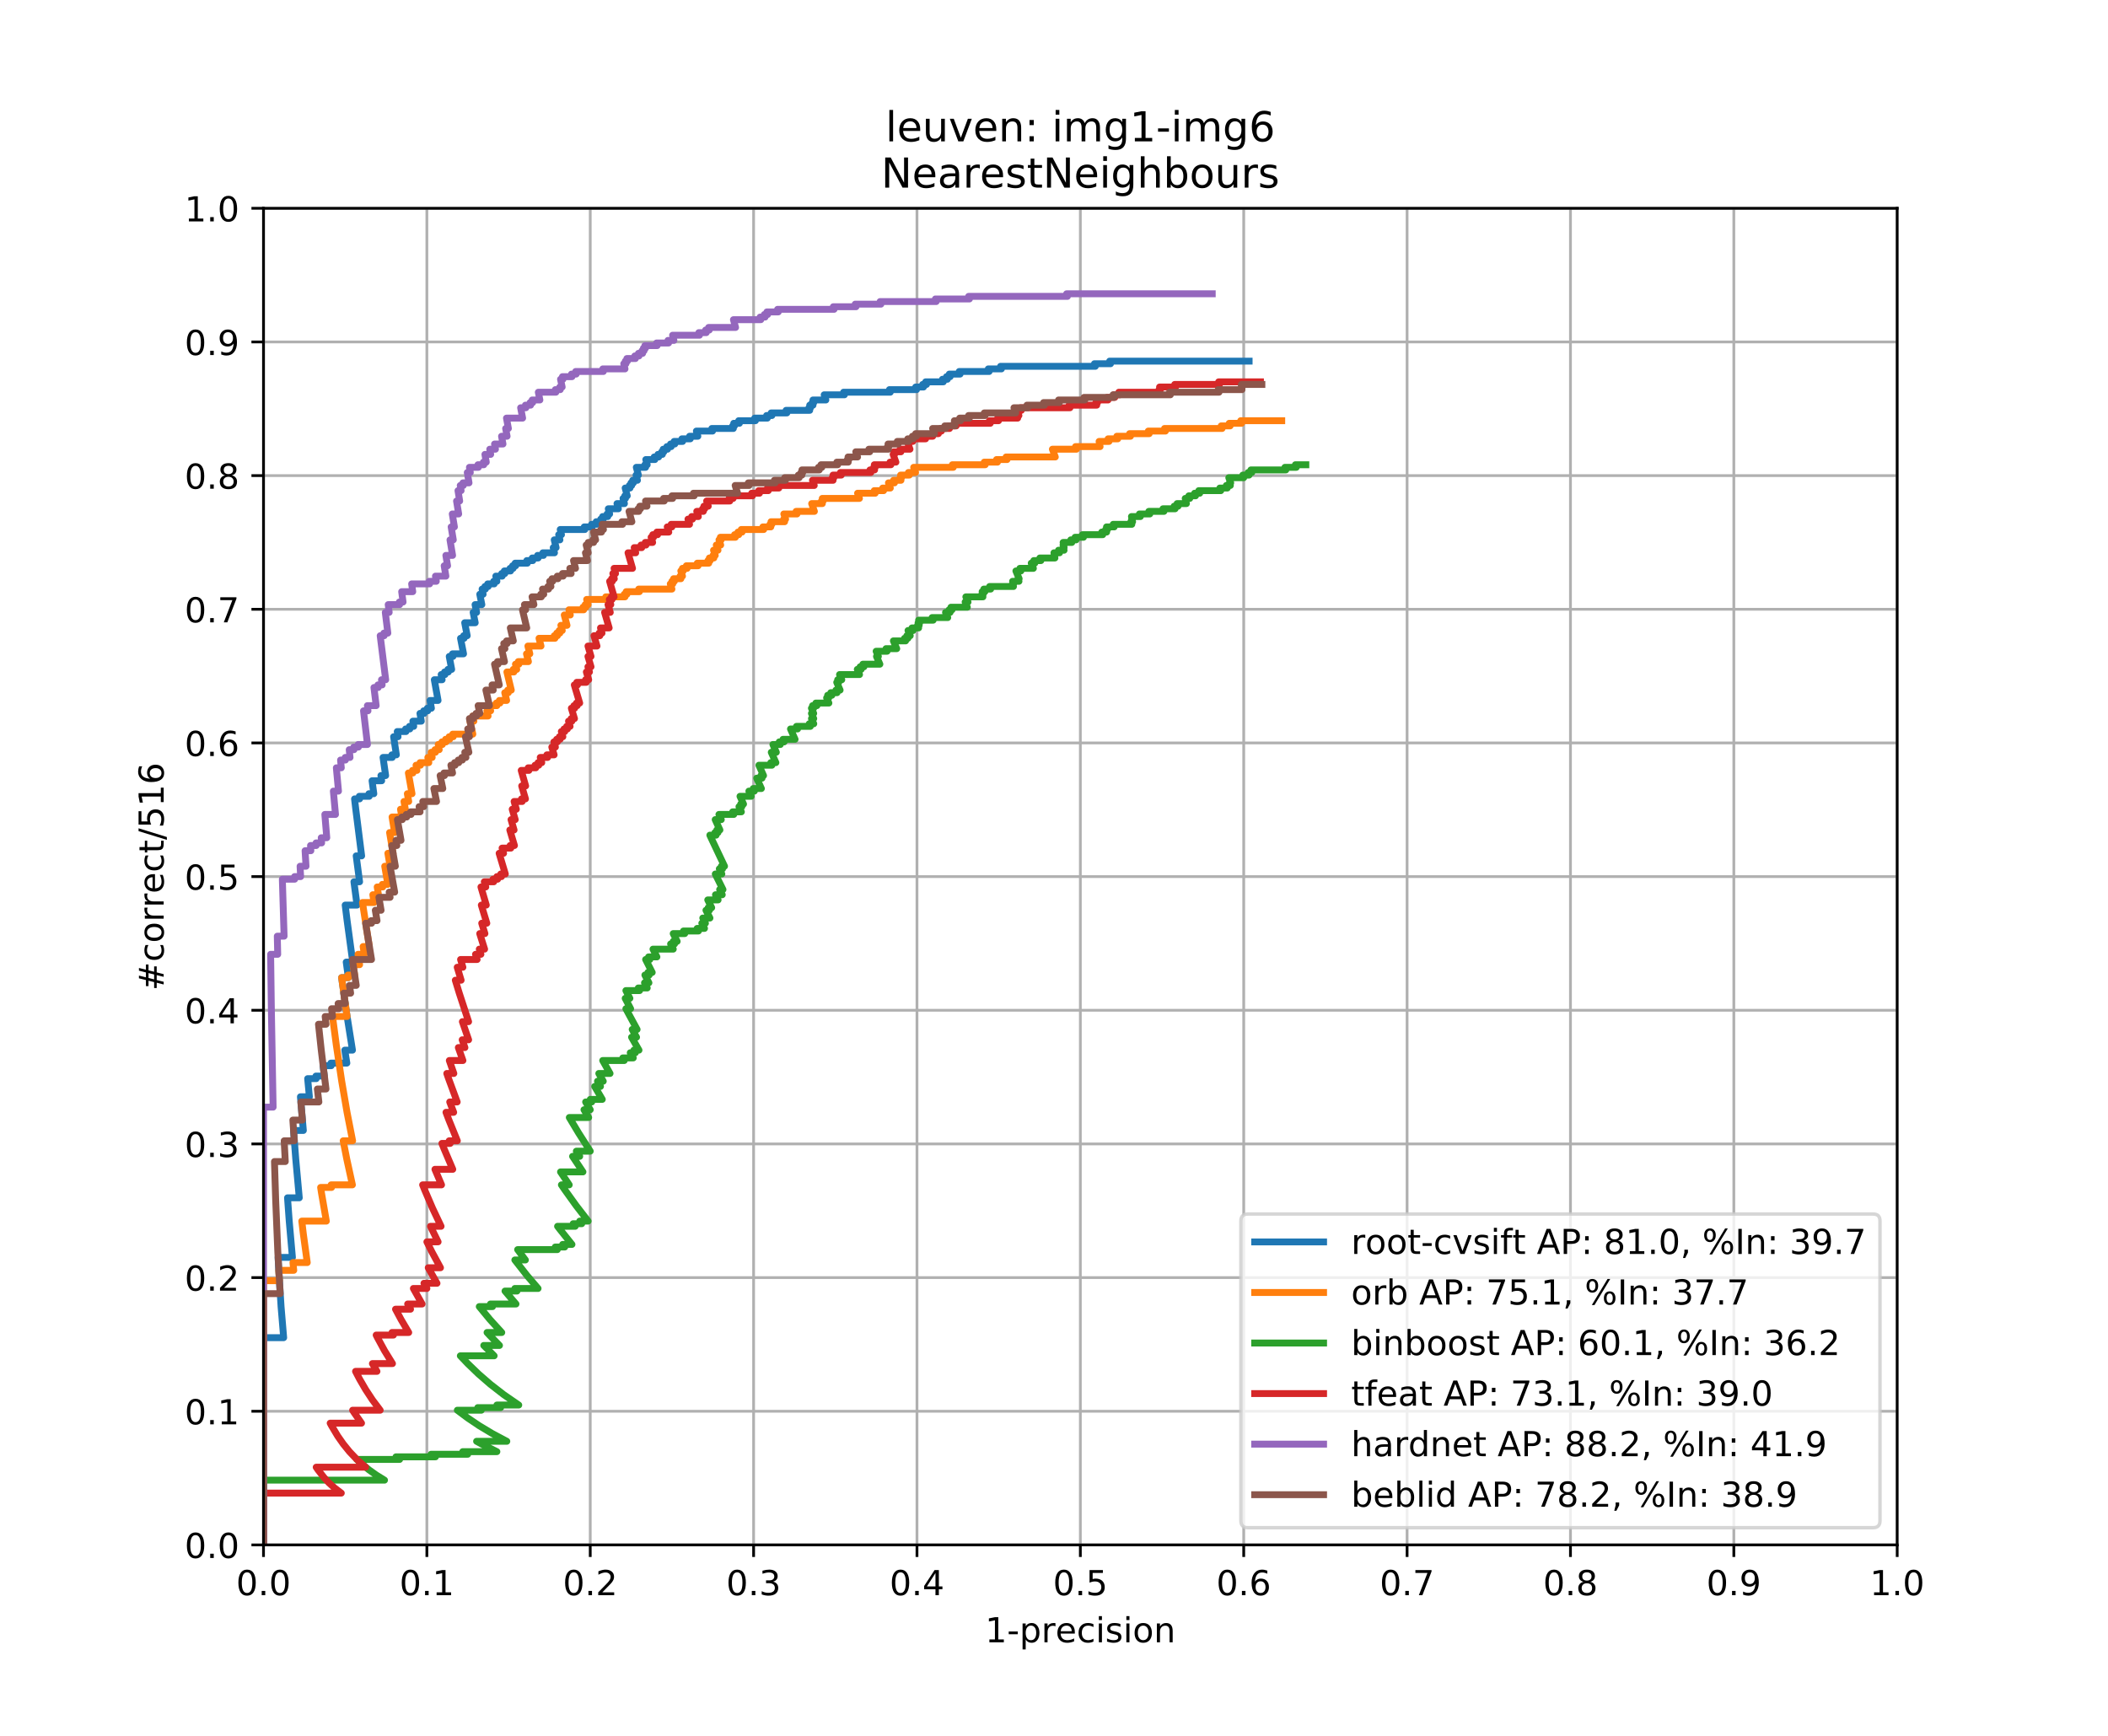 <?xml version="1.0" encoding="utf-8" standalone="no"?>
<!DOCTYPE svg PUBLIC "-//W3C//DTD SVG 1.1//EN"
  "http://www.w3.org/Graphics/SVG/1.1/DTD/svg11.dtd">
<!-- Created with matplotlib (https://matplotlib.org/) -->
<svg height="504pt" version="1.1" viewBox="0 0 612 504" width="612pt" xmlns="http://www.w3.org/2000/svg" xmlns:xlink="http://www.w3.org/1999/xlink">
 <defs>
  <style type="text/css">
*{stroke-linecap:butt;stroke-linejoin:round;}
  </style>
 </defs>
 <g id="figure_1">
  <g id="patch_1">
   <path d="M 0 504 
L 612 504 
L 612 0 
L 0 0 
z
" style="fill:#ffffff;"/>
  </g>
  <g id="axes_1">
   <g id="patch_2">
    <path d="M 76.5 448.56 
L 550.8 448.56 
L 550.8 60.48 
L 76.5 60.48 
z
" style="fill:#ffffff;"/>
   </g>
   <g id="matplotlib.axis_1">
    <g id="xtick_1">
     <g id="line2d_1">
      <path clip-path="url(#p0241dd1214)" d="M 76.5 448.56 
L 76.5 60.48 
" style="fill:none;stroke:#b0b0b0;stroke-linecap:square;stroke-width:0.8;"/>
     </g>
     <g id="line2d_2">
      <defs>
       <path d="M 0 0 
L 0 3.5 
" id="m2a3e1a33c6" style="stroke:#000000;stroke-width:0.8;"/>
      </defs>
      <g>
       <use style="stroke:#000000;stroke-width:0.8;" x="76.5" xlink:href="#m2a3e1a33c6" y="448.56"/>
      </g>
     </g>
     <g id="text_1">
      <!-- 0.0 -->
      <defs>
       <path d="M 31.781 66.406 
Q 24.172 66.406 20.328 58.906 
Q 16.5 51.422 16.5 36.375 
Q 16.5 21.391 20.328 13.891 
Q 24.172 6.391 31.781 6.391 
Q 39.453 6.391 43.281 13.891 
Q 47.125 21.391 47.125 36.375 
Q 47.125 51.422 43.281 58.906 
Q 39.453 66.406 31.781 66.406 
z
M 31.781 74.219 
Q 44.047 74.219 50.516 64.516 
Q 56.984 54.828 56.984 36.375 
Q 56.984 17.969 50.516 8.266 
Q 44.047 -1.422 31.781 -1.422 
Q 19.531 -1.422 13.062 8.266 
Q 6.594 17.969 6.594 36.375 
Q 6.594 54.828 13.062 64.516 
Q 19.531 74.219 31.781 74.219 
z
" id="DejaVuSans-48"/>
       <path d="M 10.688 12.406 
L 21 12.406 
L 21 0 
L 10.688 0 
z
" id="DejaVuSans-46"/>
      </defs>
      <g transform="translate(68.548 463.158)scale(0.1 -0.1)">
       <use xlink:href="#DejaVuSans-48"/>
       <use x="63.623" xlink:href="#DejaVuSans-46"/>
       <use x="95.41" xlink:href="#DejaVuSans-48"/>
      </g>
     </g>
    </g>
    <g id="xtick_2">
     <g id="line2d_3">
      <path clip-path="url(#p0241dd1214)" d="M 123.93 448.56 
L 123.93 60.48 
" style="fill:none;stroke:#b0b0b0;stroke-linecap:square;stroke-width:0.8;"/>
     </g>
     <g id="line2d_4">
      <g>
       <use style="stroke:#000000;stroke-width:0.8;" x="123.93" xlink:href="#m2a3e1a33c6" y="448.56"/>
      </g>
     </g>
     <g id="text_2">
      <!-- 0.1 -->
      <defs>
       <path d="M 12.406 8.297 
L 28.516 8.297 
L 28.516 63.922 
L 10.984 60.406 
L 10.984 69.391 
L 28.422 72.906 
L 38.281 72.906 
L 38.281 8.297 
L 54.391 8.297 
L 54.391 0 
L 12.406 0 
z
" id="DejaVuSans-49"/>
      </defs>
      <g transform="translate(115.978 463.158)scale(0.1 -0.1)">
       <use xlink:href="#DejaVuSans-48"/>
       <use x="63.623" xlink:href="#DejaVuSans-46"/>
       <use x="95.41" xlink:href="#DejaVuSans-49"/>
      </g>
     </g>
    </g>
    <g id="xtick_3">
     <g id="line2d_5">
      <path clip-path="url(#p0241dd1214)" d="M 171.36 448.56 
L 171.36 60.48 
" style="fill:none;stroke:#b0b0b0;stroke-linecap:square;stroke-width:0.8;"/>
     </g>
     <g id="line2d_6">
      <g>
       <use style="stroke:#000000;stroke-width:0.8;" x="171.36" xlink:href="#m2a3e1a33c6" y="448.56"/>
      </g>
     </g>
     <g id="text_3">
      <!-- 0.2 -->
      <defs>
       <path d="M 19.188 8.297 
L 53.609 8.297 
L 53.609 0 
L 7.328 0 
L 7.328 8.297 
Q 12.938 14.109 22.625 23.891 
Q 32.328 33.688 34.812 36.531 
Q 39.547 41.844 41.422 45.531 
Q 43.312 49.219 43.312 52.781 
Q 43.312 58.594 39.234 62.25 
Q 35.156 65.922 28.609 65.922 
Q 23.969 65.922 18.812 64.312 
Q 13.672 62.703 7.812 59.422 
L 7.812 69.391 
Q 13.766 71.781 18.938 73 
Q 24.125 74.219 28.422 74.219 
Q 39.75 74.219 46.484 68.547 
Q 53.219 62.891 53.219 53.422 
Q 53.219 48.922 51.531 44.891 
Q 49.859 40.875 45.406 35.406 
Q 44.188 33.984 37.641 27.219 
Q 31.109 20.453 19.188 8.297 
z
" id="DejaVuSans-50"/>
      </defs>
      <g transform="translate(163.408 463.158)scale(0.1 -0.1)">
       <use xlink:href="#DejaVuSans-48"/>
       <use x="63.623" xlink:href="#DejaVuSans-46"/>
       <use x="95.41" xlink:href="#DejaVuSans-50"/>
      </g>
     </g>
    </g>
    <g id="xtick_4">
     <g id="line2d_7">
      <path clip-path="url(#p0241dd1214)" d="M 218.79 448.56 
L 218.79 60.48 
" style="fill:none;stroke:#b0b0b0;stroke-linecap:square;stroke-width:0.8;"/>
     </g>
     <g id="line2d_8">
      <g>
       <use style="stroke:#000000;stroke-width:0.8;" x="218.79" xlink:href="#m2a3e1a33c6" y="448.56"/>
      </g>
     </g>
     <g id="text_4">
      <!-- 0.3 -->
      <defs>
       <path d="M 40.578 39.312 
Q 47.656 37.797 51.625 33 
Q 55.609 28.219 55.609 21.188 
Q 55.609 10.406 48.188 4.484 
Q 40.766 -1.422 27.094 -1.422 
Q 22.516 -1.422 17.656 -0.516 
Q 12.797 0.391 7.625 2.203 
L 7.625 11.719 
Q 11.719 9.328 16.594 8.109 
Q 21.484 6.891 26.812 6.891 
Q 36.078 6.891 40.938 10.547 
Q 45.797 14.203 45.797 21.188 
Q 45.797 27.641 41.281 31.266 
Q 36.766 34.906 28.719 34.906 
L 20.219 34.906 
L 20.219 43.016 
L 29.109 43.016 
Q 36.375 43.016 40.234 45.922 
Q 44.094 48.828 44.094 54.297 
Q 44.094 59.906 40.109 62.906 
Q 36.141 65.922 28.719 65.922 
Q 24.656 65.922 20.016 65.031 
Q 15.375 64.156 9.812 62.312 
L 9.812 71.094 
Q 15.438 72.656 20.344 73.438 
Q 25.25 74.219 29.594 74.219 
Q 40.828 74.219 47.359 69.109 
Q 53.906 64.016 53.906 55.328 
Q 53.906 49.266 50.438 45.094 
Q 46.969 40.922 40.578 39.312 
z
" id="DejaVuSans-51"/>
      </defs>
      <g transform="translate(210.838 463.158)scale(0.1 -0.1)">
       <use xlink:href="#DejaVuSans-48"/>
       <use x="63.623" xlink:href="#DejaVuSans-46"/>
       <use x="95.41" xlink:href="#DejaVuSans-51"/>
      </g>
     </g>
    </g>
    <g id="xtick_5">
     <g id="line2d_9">
      <path clip-path="url(#p0241dd1214)" d="M 266.22 448.56 
L 266.22 60.48 
" style="fill:none;stroke:#b0b0b0;stroke-linecap:square;stroke-width:0.8;"/>
     </g>
     <g id="line2d_10">
      <g>
       <use style="stroke:#000000;stroke-width:0.8;" x="266.22" xlink:href="#m2a3e1a33c6" y="448.56"/>
      </g>
     </g>
     <g id="text_5">
      <!-- 0.4 -->
      <defs>
       <path d="M 37.797 64.312 
L 12.891 25.391 
L 37.797 25.391 
z
M 35.203 72.906 
L 47.609 72.906 
L 47.609 25.391 
L 58.016 25.391 
L 58.016 17.188 
L 47.609 17.188 
L 47.609 0 
L 37.797 0 
L 37.797 17.188 
L 4.891 17.188 
L 4.891 26.703 
z
" id="DejaVuSans-52"/>
      </defs>
      <g transform="translate(258.268 463.158)scale(0.1 -0.1)">
       <use xlink:href="#DejaVuSans-48"/>
       <use x="63.623" xlink:href="#DejaVuSans-46"/>
       <use x="95.41" xlink:href="#DejaVuSans-52"/>
      </g>
     </g>
    </g>
    <g id="xtick_6">
     <g id="line2d_11">
      <path clip-path="url(#p0241dd1214)" d="M 313.65 448.56 
L 313.65 60.48 
" style="fill:none;stroke:#b0b0b0;stroke-linecap:square;stroke-width:0.8;"/>
     </g>
     <g id="line2d_12">
      <g>
       <use style="stroke:#000000;stroke-width:0.8;" x="313.65" xlink:href="#m2a3e1a33c6" y="448.56"/>
      </g>
     </g>
     <g id="text_6">
      <!-- 0.5 -->
      <defs>
       <path d="M 10.797 72.906 
L 49.516 72.906 
L 49.516 64.594 
L 19.828 64.594 
L 19.828 46.734 
Q 21.969 47.469 24.109 47.828 
Q 26.266 48.188 28.422 48.188 
Q 40.625 48.188 47.75 41.5 
Q 54.891 34.812 54.891 23.391 
Q 54.891 11.625 47.562 5.094 
Q 40.234 -1.422 26.906 -1.422 
Q 22.312 -1.422 17.547 -0.641 
Q 12.797 0.141 7.719 1.703 
L 7.719 11.625 
Q 12.109 9.234 16.797 8.062 
Q 21.484 6.891 26.703 6.891 
Q 35.156 6.891 40.078 11.328 
Q 45.016 15.766 45.016 23.391 
Q 45.016 31 40.078 35.438 
Q 35.156 39.891 26.703 39.891 
Q 22.75 39.891 18.812 39.016 
Q 14.891 38.141 10.797 36.281 
z
" id="DejaVuSans-53"/>
      </defs>
      <g transform="translate(305.698 463.158)scale(0.1 -0.1)">
       <use xlink:href="#DejaVuSans-48"/>
       <use x="63.623" xlink:href="#DejaVuSans-46"/>
       <use x="95.41" xlink:href="#DejaVuSans-53"/>
      </g>
     </g>
    </g>
    <g id="xtick_7">
     <g id="line2d_13">
      <path clip-path="url(#p0241dd1214)" d="M 361.08 448.56 
L 361.08 60.48 
" style="fill:none;stroke:#b0b0b0;stroke-linecap:square;stroke-width:0.8;"/>
     </g>
     <g id="line2d_14">
      <g>
       <use style="stroke:#000000;stroke-width:0.8;" x="361.08" xlink:href="#m2a3e1a33c6" y="448.56"/>
      </g>
     </g>
     <g id="text_7">
      <!-- 0.6 -->
      <defs>
       <path d="M 33.016 40.375 
Q 26.375 40.375 22.484 35.828 
Q 18.609 31.297 18.609 23.391 
Q 18.609 15.531 22.484 10.953 
Q 26.375 6.391 33.016 6.391 
Q 39.656 6.391 43.531 10.953 
Q 47.406 15.531 47.406 23.391 
Q 47.406 31.297 43.531 35.828 
Q 39.656 40.375 33.016 40.375 
z
M 52.594 71.297 
L 52.594 62.312 
Q 48.875 64.062 45.094 64.984 
Q 41.312 65.922 37.594 65.922 
Q 27.828 65.922 22.672 59.328 
Q 17.531 52.734 16.797 39.406 
Q 19.672 43.656 24.016 45.922 
Q 28.375 48.188 33.594 48.188 
Q 44.578 48.188 50.953 41.516 
Q 57.328 34.859 57.328 23.391 
Q 57.328 12.156 50.688 5.359 
Q 44.047 -1.422 33.016 -1.422 
Q 20.359 -1.422 13.672 8.266 
Q 6.984 17.969 6.984 36.375 
Q 6.984 53.656 15.188 63.938 
Q 23.391 74.219 37.203 74.219 
Q 40.922 74.219 44.703 73.484 
Q 48.484 72.75 52.594 71.297 
z
" id="DejaVuSans-54"/>
      </defs>
      <g transform="translate(353.128 463.158)scale(0.1 -0.1)">
       <use xlink:href="#DejaVuSans-48"/>
       <use x="63.623" xlink:href="#DejaVuSans-46"/>
       <use x="95.41" xlink:href="#DejaVuSans-54"/>
      </g>
     </g>
    </g>
    <g id="xtick_8">
     <g id="line2d_15">
      <path clip-path="url(#p0241dd1214)" d="M 408.51 448.56 
L 408.51 60.48 
" style="fill:none;stroke:#b0b0b0;stroke-linecap:square;stroke-width:0.8;"/>
     </g>
     <g id="line2d_16">
      <g>
       <use style="stroke:#000000;stroke-width:0.8;" x="408.51" xlink:href="#m2a3e1a33c6" y="448.56"/>
      </g>
     </g>
     <g id="text_8">
      <!-- 0.7 -->
      <defs>
       <path d="M 8.203 72.906 
L 55.078 72.906 
L 55.078 68.703 
L 28.609 0 
L 18.312 0 
L 43.219 64.594 
L 8.203 64.594 
z
" id="DejaVuSans-55"/>
      </defs>
      <g transform="translate(400.558 463.158)scale(0.1 -0.1)">
       <use xlink:href="#DejaVuSans-48"/>
       <use x="63.623" xlink:href="#DejaVuSans-46"/>
       <use x="95.41" xlink:href="#DejaVuSans-55"/>
      </g>
     </g>
    </g>
    <g id="xtick_9">
     <g id="line2d_17">
      <path clip-path="url(#p0241dd1214)" d="M 455.94 448.56 
L 455.94 60.48 
" style="fill:none;stroke:#b0b0b0;stroke-linecap:square;stroke-width:0.8;"/>
     </g>
     <g id="line2d_18">
      <g>
       <use style="stroke:#000000;stroke-width:0.8;" x="455.94" xlink:href="#m2a3e1a33c6" y="448.56"/>
      </g>
     </g>
     <g id="text_9">
      <!-- 0.8 -->
      <defs>
       <path d="M 31.781 34.625 
Q 24.75 34.625 20.719 30.859 
Q 16.703 27.094 16.703 20.516 
Q 16.703 13.922 20.719 10.156 
Q 24.75 6.391 31.781 6.391 
Q 38.812 6.391 42.859 10.172 
Q 46.922 13.969 46.922 20.516 
Q 46.922 27.094 42.891 30.859 
Q 38.875 34.625 31.781 34.625 
z
M 21.922 38.812 
Q 15.578 40.375 12.031 44.719 
Q 8.5 49.078 8.5 55.328 
Q 8.5 64.062 14.719 69.141 
Q 20.953 74.219 31.781 74.219 
Q 42.672 74.219 48.875 69.141 
Q 55.078 64.062 55.078 55.328 
Q 55.078 49.078 51.531 44.719 
Q 48 40.375 41.703 38.812 
Q 48.828 37.156 52.797 32.312 
Q 56.781 27.484 56.781 20.516 
Q 56.781 9.906 50.312 4.234 
Q 43.844 -1.422 31.781 -1.422 
Q 19.734 -1.422 13.25 4.234 
Q 6.781 9.906 6.781 20.516 
Q 6.781 27.484 10.781 32.312 
Q 14.797 37.156 21.922 38.812 
z
M 18.312 54.391 
Q 18.312 48.734 21.844 45.562 
Q 25.391 42.391 31.781 42.391 
Q 38.141 42.391 41.719 45.562 
Q 45.312 48.734 45.312 54.391 
Q 45.312 60.062 41.719 63.234 
Q 38.141 66.406 31.781 66.406 
Q 25.391 66.406 21.844 63.234 
Q 18.312 60.062 18.312 54.391 
z
" id="DejaVuSans-56"/>
      </defs>
      <g transform="translate(447.988 463.158)scale(0.1 -0.1)">
       <use xlink:href="#DejaVuSans-48"/>
       <use x="63.623" xlink:href="#DejaVuSans-46"/>
       <use x="95.41" xlink:href="#DejaVuSans-56"/>
      </g>
     </g>
    </g>
    <g id="xtick_10">
     <g id="line2d_19">
      <path clip-path="url(#p0241dd1214)" d="M 503.37 448.56 
L 503.37 60.48 
" style="fill:none;stroke:#b0b0b0;stroke-linecap:square;stroke-width:0.8;"/>
     </g>
     <g id="line2d_20">
      <g>
       <use style="stroke:#000000;stroke-width:0.8;" x="503.37" xlink:href="#m2a3e1a33c6" y="448.56"/>
      </g>
     </g>
     <g id="text_10">
      <!-- 0.9 -->
      <defs>
       <path d="M 10.984 1.516 
L 10.984 10.5 
Q 14.703 8.734 18.5 7.812 
Q 22.312 6.891 25.984 6.891 
Q 35.75 6.891 40.891 13.453 
Q 46.047 20.016 46.781 33.406 
Q 43.953 29.203 39.594 26.953 
Q 35.25 24.703 29.984 24.703 
Q 19.047 24.703 12.672 31.312 
Q 6.297 37.938 6.297 49.422 
Q 6.297 60.641 12.938 67.422 
Q 19.578 74.219 30.609 74.219 
Q 43.266 74.219 49.922 64.516 
Q 56.594 54.828 56.594 36.375 
Q 56.594 19.141 48.406 8.859 
Q 40.234 -1.422 26.422 -1.422 
Q 22.703 -1.422 18.891 -0.688 
Q 15.094 0.047 10.984 1.516 
z
M 30.609 32.422 
Q 37.25 32.422 41.125 36.953 
Q 45.016 41.5 45.016 49.422 
Q 45.016 57.281 41.125 61.844 
Q 37.25 66.406 30.609 66.406 
Q 23.969 66.406 20.094 61.844 
Q 16.219 57.281 16.219 49.422 
Q 16.219 41.5 20.094 36.953 
Q 23.969 32.422 30.609 32.422 
z
" id="DejaVuSans-57"/>
      </defs>
      <g transform="translate(495.418 463.158)scale(0.1 -0.1)">
       <use xlink:href="#DejaVuSans-48"/>
       <use x="63.623" xlink:href="#DejaVuSans-46"/>
       <use x="95.41" xlink:href="#DejaVuSans-57"/>
      </g>
     </g>
    </g>
    <g id="xtick_11">
     <g id="line2d_21">
      <path clip-path="url(#p0241dd1214)" d="M 550.8 448.56 
L 550.8 60.48 
" style="fill:none;stroke:#b0b0b0;stroke-linecap:square;stroke-width:0.8;"/>
     </g>
     <g id="line2d_22">
      <g>
       <use style="stroke:#000000;stroke-width:0.8;" x="550.8" xlink:href="#m2a3e1a33c6" y="448.56"/>
      </g>
     </g>
     <g id="text_11">
      <!-- 1.0 -->
      <g transform="translate(542.848 463.158)scale(0.1 -0.1)">
       <use xlink:href="#DejaVuSans-49"/>
       <use x="63.623" xlink:href="#DejaVuSans-46"/>
       <use x="95.41" xlink:href="#DejaVuSans-48"/>
      </g>
     </g>
    </g>
    <g id="text_12">
     <!-- 1-precision -->
     <defs>
      <path d="M 4.891 31.391 
L 31.203 31.391 
L 31.203 23.391 
L 4.891 23.391 
z
" id="DejaVuSans-45"/>
      <path d="M 18.109 8.203 
L 18.109 -20.797 
L 9.078 -20.797 
L 9.078 54.688 
L 18.109 54.688 
L 18.109 46.391 
Q 20.953 51.266 25.266 53.625 
Q 29.594 56 35.594 56 
Q 45.562 56 51.781 48.094 
Q 58.016 40.188 58.016 27.297 
Q 58.016 14.406 51.781 6.484 
Q 45.562 -1.422 35.594 -1.422 
Q 29.594 -1.422 25.266 0.953 
Q 20.953 3.328 18.109 8.203 
z
M 48.688 27.297 
Q 48.688 37.203 44.609 42.844 
Q 40.531 48.484 33.406 48.484 
Q 26.266 48.484 22.188 42.844 
Q 18.109 37.203 18.109 27.297 
Q 18.109 17.391 22.188 11.75 
Q 26.266 6.109 33.406 6.109 
Q 40.531 6.109 44.609 11.75 
Q 48.688 17.391 48.688 27.297 
z
" id="DejaVuSans-112"/>
      <path d="M 41.109 46.297 
Q 39.594 47.172 37.812 47.578 
Q 36.031 48 33.891 48 
Q 26.266 48 22.188 43.047 
Q 18.109 38.094 18.109 28.812 
L 18.109 0 
L 9.078 0 
L 9.078 54.688 
L 18.109 54.688 
L 18.109 46.188 
Q 20.953 51.172 25.484 53.578 
Q 30.031 56 36.531 56 
Q 37.453 56 38.578 55.875 
Q 39.703 55.766 41.062 55.516 
z
" id="DejaVuSans-114"/>
      <path d="M 56.203 29.594 
L 56.203 25.203 
L 14.891 25.203 
Q 15.484 15.922 20.484 11.062 
Q 25.484 6.203 34.422 6.203 
Q 39.594 6.203 44.453 7.469 
Q 49.312 8.734 54.109 11.281 
L 54.109 2.781 
Q 49.266 0.734 44.188 -0.344 
Q 39.109 -1.422 33.891 -1.422 
Q 20.797 -1.422 13.156 6.188 
Q 5.516 13.812 5.516 26.812 
Q 5.516 40.234 12.766 48.109 
Q 20.016 56 32.328 56 
Q 43.359 56 49.781 48.891 
Q 56.203 41.797 56.203 29.594 
z
M 47.219 32.234 
Q 47.125 39.594 43.094 43.984 
Q 39.062 48.391 32.422 48.391 
Q 24.906 48.391 20.391 44.141 
Q 15.875 39.891 15.188 32.172 
z
" id="DejaVuSans-101"/>
      <path d="M 48.781 52.594 
L 48.781 44.188 
Q 44.969 46.297 41.141 47.344 
Q 37.312 48.391 33.406 48.391 
Q 24.656 48.391 19.812 42.844 
Q 14.984 37.312 14.984 27.297 
Q 14.984 17.281 19.812 11.734 
Q 24.656 6.203 33.406 6.203 
Q 37.312 6.203 41.141 7.25 
Q 44.969 8.297 48.781 10.406 
L 48.781 2.094 
Q 45.016 0.344 40.984 -0.531 
Q 36.969 -1.422 32.422 -1.422 
Q 20.062 -1.422 12.781 6.344 
Q 5.516 14.109 5.516 27.297 
Q 5.516 40.672 12.859 48.328 
Q 20.219 56 33.016 56 
Q 37.156 56 41.109 55.141 
Q 45.062 54.297 48.781 52.594 
z
" id="DejaVuSans-99"/>
      <path d="M 9.422 54.688 
L 18.406 54.688 
L 18.406 0 
L 9.422 0 
z
M 9.422 75.984 
L 18.406 75.984 
L 18.406 64.594 
L 9.422 64.594 
z
" id="DejaVuSans-105"/>
      <path d="M 44.281 53.078 
L 44.281 44.578 
Q 40.484 46.531 36.375 47.5 
Q 32.281 48.484 27.875 48.484 
Q 21.188 48.484 17.844 46.438 
Q 14.5 44.391 14.5 40.281 
Q 14.5 37.156 16.891 35.375 
Q 19.281 33.594 26.516 31.984 
L 29.594 31.297 
Q 39.156 29.25 43.188 25.516 
Q 47.219 21.781 47.219 15.094 
Q 47.219 7.469 41.188 3.016 
Q 35.156 -1.422 24.609 -1.422 
Q 20.219 -1.422 15.453 -0.562 
Q 10.688 0.297 5.422 2 
L 5.422 11.281 
Q 10.406 8.688 15.234 7.391 
Q 20.062 6.109 24.812 6.109 
Q 31.156 6.109 34.562 8.281 
Q 37.984 10.453 37.984 14.406 
Q 37.984 18.062 35.516 20.016 
Q 33.062 21.969 24.703 23.781 
L 21.578 24.516 
Q 13.234 26.266 9.516 29.906 
Q 5.812 33.547 5.812 39.891 
Q 5.812 47.609 11.281 51.797 
Q 16.75 56 26.812 56 
Q 31.781 56 36.172 55.266 
Q 40.578 54.547 44.281 53.078 
z
" id="DejaVuSans-115"/>
      <path d="M 30.609 48.391 
Q 23.391 48.391 19.188 42.75 
Q 14.984 37.109 14.984 27.297 
Q 14.984 17.484 19.156 11.844 
Q 23.344 6.203 30.609 6.203 
Q 37.797 6.203 41.984 11.859 
Q 46.188 17.531 46.188 27.297 
Q 46.188 37.016 41.984 42.703 
Q 37.797 48.391 30.609 48.391 
z
M 30.609 56 
Q 42.328 56 49.016 48.375 
Q 55.719 40.766 55.719 27.297 
Q 55.719 13.875 49.016 6.219 
Q 42.328 -1.422 30.609 -1.422 
Q 18.844 -1.422 12.172 6.219 
Q 5.516 13.875 5.516 27.297 
Q 5.516 40.766 12.172 48.375 
Q 18.844 56 30.609 56 
z
" id="DejaVuSans-111"/>
      <path d="M 54.891 33.016 
L 54.891 0 
L 45.906 0 
L 45.906 32.719 
Q 45.906 40.484 42.875 44.328 
Q 39.844 48.188 33.797 48.188 
Q 26.516 48.188 22.312 43.547 
Q 18.109 38.922 18.109 30.906 
L 18.109 0 
L 9.078 0 
L 9.078 54.688 
L 18.109 54.688 
L 18.109 46.188 
Q 21.344 51.125 25.703 53.562 
Q 30.078 56 35.797 56 
Q 45.219 56 50.047 50.172 
Q 54.891 44.344 54.891 33.016 
z
" id="DejaVuSans-110"/>
     </defs>
     <g transform="translate(286 476.837)scale(0.1 -0.1)">
      <use xlink:href="#DejaVuSans-49"/>
      <use x="63.623" xlink:href="#DejaVuSans-45"/>
      <use x="99.707" xlink:href="#DejaVuSans-112"/>
      <use x="163.184" xlink:href="#DejaVuSans-114"/>
      <use x="204.266" xlink:href="#DejaVuSans-101"/>
      <use x="265.789" xlink:href="#DejaVuSans-99"/>
      <use x="320.77" xlink:href="#DejaVuSans-105"/>
      <use x="348.553" xlink:href="#DejaVuSans-115"/>
      <use x="400.652" xlink:href="#DejaVuSans-105"/>
      <use x="428.436" xlink:href="#DejaVuSans-111"/>
      <use x="489.617" xlink:href="#DejaVuSans-110"/>
     </g>
    </g>
   </g>
   <g id="matplotlib.axis_2">
    <g id="ytick_1">
     <g id="line2d_23">
      <path clip-path="url(#p0241dd1214)" d="M 76.5 448.56 
L 550.8 448.56 
" style="fill:none;stroke:#b0b0b0;stroke-linecap:square;stroke-width:0.8;"/>
     </g>
     <g id="line2d_24">
      <defs>
       <path d="M 0 0 
L -3.5 0 
" id="m1fab6410c1" style="stroke:#000000;stroke-width:0.8;"/>
      </defs>
      <g>
       <use style="stroke:#000000;stroke-width:0.8;" x="76.5" xlink:href="#m1fab6410c1" y="448.56"/>
      </g>
     </g>
     <g id="text_13">
      <!-- 0.0 -->
      <g transform="translate(53.597 452.359)scale(0.1 -0.1)">
       <use xlink:href="#DejaVuSans-48"/>
       <use x="63.623" xlink:href="#DejaVuSans-46"/>
       <use x="95.41" xlink:href="#DejaVuSans-48"/>
      </g>
     </g>
    </g>
    <g id="ytick_2">
     <g id="line2d_25">
      <path clip-path="url(#p0241dd1214)" d="M 76.5 409.752 
L 550.8 409.752 
" style="fill:none;stroke:#b0b0b0;stroke-linecap:square;stroke-width:0.8;"/>
     </g>
     <g id="line2d_26">
      <g>
       <use style="stroke:#000000;stroke-width:0.8;" x="76.5" xlink:href="#m1fab6410c1" y="409.752"/>
      </g>
     </g>
     <g id="text_14">
      <!-- 0.1 -->
      <g transform="translate(53.597 413.551)scale(0.1 -0.1)">
       <use xlink:href="#DejaVuSans-48"/>
       <use x="63.623" xlink:href="#DejaVuSans-46"/>
       <use x="95.41" xlink:href="#DejaVuSans-49"/>
      </g>
     </g>
    </g>
    <g id="ytick_3">
     <g id="line2d_27">
      <path clip-path="url(#p0241dd1214)" d="M 76.5 370.944 
L 550.8 370.944 
" style="fill:none;stroke:#b0b0b0;stroke-linecap:square;stroke-width:0.8;"/>
     </g>
     <g id="line2d_28">
      <g>
       <use style="stroke:#000000;stroke-width:0.8;" x="76.5" xlink:href="#m1fab6410c1" y="370.944"/>
      </g>
     </g>
     <g id="text_15">
      <!-- 0.2 -->
      <g transform="translate(53.597 374.743)scale(0.1 -0.1)">
       <use xlink:href="#DejaVuSans-48"/>
       <use x="63.623" xlink:href="#DejaVuSans-46"/>
       <use x="95.41" xlink:href="#DejaVuSans-50"/>
      </g>
     </g>
    </g>
    <g id="ytick_4">
     <g id="line2d_29">
      <path clip-path="url(#p0241dd1214)" d="M 76.5 332.136 
L 550.8 332.136 
" style="fill:none;stroke:#b0b0b0;stroke-linecap:square;stroke-width:0.8;"/>
     </g>
     <g id="line2d_30">
      <g>
       <use style="stroke:#000000;stroke-width:0.8;" x="76.5" xlink:href="#m1fab6410c1" y="332.136"/>
      </g>
     </g>
     <g id="text_16">
      <!-- 0.3 -->
      <g transform="translate(53.597 335.935)scale(0.1 -0.1)">
       <use xlink:href="#DejaVuSans-48"/>
       <use x="63.623" xlink:href="#DejaVuSans-46"/>
       <use x="95.41" xlink:href="#DejaVuSans-51"/>
      </g>
     </g>
    </g>
    <g id="ytick_5">
     <g id="line2d_31">
      <path clip-path="url(#p0241dd1214)" d="M 76.5 293.328 
L 550.8 293.328 
" style="fill:none;stroke:#b0b0b0;stroke-linecap:square;stroke-width:0.8;"/>
     </g>
     <g id="line2d_32">
      <g>
       <use style="stroke:#000000;stroke-width:0.8;" x="76.5" xlink:href="#m1fab6410c1" y="293.328"/>
      </g>
     </g>
     <g id="text_17">
      <!-- 0.4 -->
      <g transform="translate(53.597 297.127)scale(0.1 -0.1)">
       <use xlink:href="#DejaVuSans-48"/>
       <use x="63.623" xlink:href="#DejaVuSans-46"/>
       <use x="95.41" xlink:href="#DejaVuSans-52"/>
      </g>
     </g>
    </g>
    <g id="ytick_6">
     <g id="line2d_33">
      <path clip-path="url(#p0241dd1214)" d="M 76.5 254.52 
L 550.8 254.52 
" style="fill:none;stroke:#b0b0b0;stroke-linecap:square;stroke-width:0.8;"/>
     </g>
     <g id="line2d_34">
      <g>
       <use style="stroke:#000000;stroke-width:0.8;" x="76.5" xlink:href="#m1fab6410c1" y="254.52"/>
      </g>
     </g>
     <g id="text_18">
      <!-- 0.5 -->
      <g transform="translate(53.597 258.319)scale(0.1 -0.1)">
       <use xlink:href="#DejaVuSans-48"/>
       <use x="63.623" xlink:href="#DejaVuSans-46"/>
       <use x="95.41" xlink:href="#DejaVuSans-53"/>
      </g>
     </g>
    </g>
    <g id="ytick_7">
     <g id="line2d_35">
      <path clip-path="url(#p0241dd1214)" d="M 76.5 215.712 
L 550.8 215.712 
" style="fill:none;stroke:#b0b0b0;stroke-linecap:square;stroke-width:0.8;"/>
     </g>
     <g id="line2d_36">
      <g>
       <use style="stroke:#000000;stroke-width:0.8;" x="76.5" xlink:href="#m1fab6410c1" y="215.712"/>
      </g>
     </g>
     <g id="text_19">
      <!-- 0.6 -->
      <g transform="translate(53.597 219.511)scale(0.1 -0.1)">
       <use xlink:href="#DejaVuSans-48"/>
       <use x="63.623" xlink:href="#DejaVuSans-46"/>
       <use x="95.41" xlink:href="#DejaVuSans-54"/>
      </g>
     </g>
    </g>
    <g id="ytick_8">
     <g id="line2d_37">
      <path clip-path="url(#p0241dd1214)" d="M 76.5 176.904 
L 550.8 176.904 
" style="fill:none;stroke:#b0b0b0;stroke-linecap:square;stroke-width:0.8;"/>
     </g>
     <g id="line2d_38">
      <g>
       <use style="stroke:#000000;stroke-width:0.8;" x="76.5" xlink:href="#m1fab6410c1" y="176.904"/>
      </g>
     </g>
     <g id="text_20">
      <!-- 0.7 -->
      <g transform="translate(53.597 180.703)scale(0.1 -0.1)">
       <use xlink:href="#DejaVuSans-48"/>
       <use x="63.623" xlink:href="#DejaVuSans-46"/>
       <use x="95.41" xlink:href="#DejaVuSans-55"/>
      </g>
     </g>
    </g>
    <g id="ytick_9">
     <g id="line2d_39">
      <path clip-path="url(#p0241dd1214)" d="M 76.5 138.096 
L 550.8 138.096 
" style="fill:none;stroke:#b0b0b0;stroke-linecap:square;stroke-width:0.8;"/>
     </g>
     <g id="line2d_40">
      <g>
       <use style="stroke:#000000;stroke-width:0.8;" x="76.5" xlink:href="#m1fab6410c1" y="138.096"/>
      </g>
     </g>
     <g id="text_21">
      <!-- 0.8 -->
      <g transform="translate(53.597 141.895)scale(0.1 -0.1)">
       <use xlink:href="#DejaVuSans-48"/>
       <use x="63.623" xlink:href="#DejaVuSans-46"/>
       <use x="95.41" xlink:href="#DejaVuSans-56"/>
      </g>
     </g>
    </g>
    <g id="ytick_10">
     <g id="line2d_41">
      <path clip-path="url(#p0241dd1214)" d="M 76.5 99.288 
L 550.8 99.288 
" style="fill:none;stroke:#b0b0b0;stroke-linecap:square;stroke-width:0.8;"/>
     </g>
     <g id="line2d_42">
      <g>
       <use style="stroke:#000000;stroke-width:0.8;" x="76.5" xlink:href="#m1fab6410c1" y="99.288"/>
      </g>
     </g>
     <g id="text_22">
      <!-- 0.9 -->
      <g transform="translate(53.597 103.087)scale(0.1 -0.1)">
       <use xlink:href="#DejaVuSans-48"/>
       <use x="63.623" xlink:href="#DejaVuSans-46"/>
       <use x="95.41" xlink:href="#DejaVuSans-57"/>
      </g>
     </g>
    </g>
    <g id="ytick_11">
     <g id="line2d_43">
      <path clip-path="url(#p0241dd1214)" d="M 76.5 60.48 
L 550.8 60.48 
" style="fill:none;stroke:#b0b0b0;stroke-linecap:square;stroke-width:0.8;"/>
     </g>
     <g id="line2d_44">
      <g>
       <use style="stroke:#000000;stroke-width:0.8;" x="76.5" xlink:href="#m1fab6410c1" y="60.48"/>
      </g>
     </g>
     <g id="text_23">
      <!-- 1.0 -->
      <g transform="translate(53.597 64.279)scale(0.1 -0.1)">
       <use xlink:href="#DejaVuSans-49"/>
       <use x="63.623" xlink:href="#DejaVuSans-46"/>
       <use x="95.41" xlink:href="#DejaVuSans-48"/>
      </g>
     </g>
    </g>
    <g id="text_24">
     <!-- #correct/516 -->
     <defs>
      <path d="M 51.125 44 
L 36.922 44 
L 32.812 27.688 
L 47.125 27.688 
z
M 43.797 71.781 
L 38.719 51.516 
L 52.984 51.516 
L 58.109 71.781 
L 65.922 71.781 
L 60.891 51.516 
L 76.125 51.516 
L 76.125 44 
L 58.984 44 
L 54.984 27.688 
L 70.516 27.688 
L 70.516 20.219 
L 53.078 20.219 
L 48 0 
L 40.188 0 
L 45.219 20.219 
L 30.906 20.219 
L 25.875 0 
L 18.016 0 
L 23.094 20.219 
L 7.719 20.219 
L 7.719 27.688 
L 24.906 27.688 
L 29 44 
L 13.281 44 
L 13.281 51.516 
L 30.906 51.516 
L 35.891 71.781 
z
" id="DejaVuSans-35"/>
      <path d="M 18.312 70.219 
L 18.312 54.688 
L 36.812 54.688 
L 36.812 47.703 
L 18.312 47.703 
L 18.312 18.016 
Q 18.312 11.328 20.141 9.422 
Q 21.969 7.516 27.594 7.516 
L 36.812 7.516 
L 36.812 0 
L 27.594 0 
Q 17.188 0 13.234 3.875 
Q 9.281 7.766 9.281 18.016 
L 9.281 47.703 
L 2.688 47.703 
L 2.688 54.688 
L 9.281 54.688 
L 9.281 70.219 
z
" id="DejaVuSans-116"/>
      <path d="M 25.391 72.906 
L 33.688 72.906 
L 8.297 -9.281 
L 0 -9.281 
z
" id="DejaVuSans-47"/>
     </defs>
     <g transform="translate(47.517 287.641)rotate(-90)scale(0.1 -0.1)">
      <use xlink:href="#DejaVuSans-35"/>
      <use x="83.789" xlink:href="#DejaVuSans-99"/>
      <use x="138.77" xlink:href="#DejaVuSans-111"/>
      <use x="199.951" xlink:href="#DejaVuSans-114"/>
      <use x="241.049" xlink:href="#DejaVuSans-114"/>
      <use x="282.131" xlink:href="#DejaVuSans-101"/>
      <use x="343.654" xlink:href="#DejaVuSans-99"/>
      <use x="398.635" xlink:href="#DejaVuSans-116"/>
      <use x="437.844" xlink:href="#DejaVuSans-47"/>
      <use x="471.535" xlink:href="#DejaVuSans-53"/>
      <use x="535.158" xlink:href="#DejaVuSans-49"/>
      <use x="598.781" xlink:href="#DejaVuSans-54"/>
     </g>
    </g>
   </g>
   <g id="line2d_45">
    <path clip-path="url(#p0241dd1214)" d="M 76.5 447.808 
L 76.5 388.393 
L 82.356 388.393 
L 81.6 379.367 
L 80.892 368.086 
L 80.735 365.078 
L 84.895 365.078 
L 83.969 354.548 
L 83.475 347.78 
L 86.886 347.78 
L 85.861 336.498 
L 85.229 328.225 
L 88.068 328.225 
L 87.219 318.448 
L 89.823 318.448 
L 89.319 313.183 
L 91.8 313.183 
L 91.718 312.431 
L 94.16 312.431 
L 93.792 309.423 
L 96.16 309.423 
L 96.059 308.671 
L 100.699 308.671 
L 100.097 304.91 
L 102.328 304.91 
L 100.654 294.381 
L 99.184 283.852 
L 101.139 283.852 
L 100.515 279.339 
L 102.407 279.339 
L 100.775 267.306 
L 100.215 262.793 
L 103.655 262.793 
L 102.753 256.024 
L 104.4 256.024 
L 103.411 248.503 
L 104.992 248.503 
L 103.288 234.966 
L 102.936 231.957 
L 104.4 231.957 
L 104.309 231.205 
L 107.199 231.205 
L 107.1 230.453 
L 108.527 230.453 
L 108.02 226.693 
L 110.805 226.693 
L 110.59 225.188 
L 111.962 225.188 
L 111.205 219.924 
L 113.869 219.924 
L 113.756 219.172 
L 115.073 219.172 
L 114.276 213.907 
L 115.56 213.907 
L 115.332 212.403 
L 117.863 212.403 
L 117.743 211.651 
L 118.995 211.651 
L 118.873 210.899 
L 120.114 210.899 
L 119.865 209.394 
L 122.313 209.394 
L 121.926 207.138 
L 123.131 207.138 
L 123 206.386 
L 124.195 206.386 
L 124.062 205.634 
L 125.248 205.634 
L 124.845 203.378 
L 127.179 203.378 
L 126.092 197.361 
L 128.357 197.361 
L 128.082 195.857 
L 129.2 195.857 
L 129.061 195.105 
L 130.171 195.105 
L 130.03 194.353 
L 131.131 194.353 
L 130.426 190.592 
L 131.509 190.592 
L 131.368 189.84 
L 134.578 189.84 
L 133.702 185.327 
L 134.747 185.327 
L 134.602 184.575 
L 135.64 184.575 
L 134.911 180.815 
L 137.962 180.815 
L 137.367 177.807 
L 138.365 177.807 
L 137.92 175.55 
L 139.891 175.55 
L 139.291 172.542 
L 140.262 172.542 
L 139.963 171.038 
L 140.925 171.038 
L 140.774 170.286 
L 141.73 170.286 
L 141.578 169.533 
L 143.473 169.533 
L 143.318 168.781 
L 144.257 168.781 
L 143.946 167.277 
L 145.804 167.277 
L 145.646 166.525 
L 146.567 166.525 
L 146.408 165.773 
L 148.234 165.773 
L 148.072 165.021 
L 148.977 165.021 
L 148.815 164.269 
L 149.714 164.269 
L 149.551 163.517 
L 153.102 163.517 
L 152.932 162.765 
L 154.681 162.765 
L 154.51 162.013 
L 156.24 162.013 
L 156.067 161.26 
L 157.779 161.26 
L 157.603 160.508 
L 160.978 160.508 
L 160.617 159.004 
L 161.449 159.004 
L 160.909 156.748 
L 162.554 156.748 
L 162.193 155.244 
L 163.008 155.244 
L 162.646 153.74 
L 169.805 153.74 
L 169.614 152.987 
L 171.938 152.987 
L 171.745 152.235 
L 173.276 152.235 
L 173.081 151.483 
L 174.598 151.483 
L 174.402 150.731 
L 175.154 150.731 
L 174.957 149.979 
L 176.452 149.979 
L 176.254 149.227 
L 176.995 149.227 
L 176.599 147.723 
L 179.528 147.723 
L 179.126 146.219 
L 181.287 146.219 
L 180.883 144.714 
L 181.595 144.714 
L 181.393 143.962 
L 182.102 143.962 
L 181.498 141.706 
L 182.902 141.706 
L 182.7 140.954 
L 183.397 140.954 
L 183.195 140.202 
L 183.889 140.202 
L 183.686 139.45 
L 185.064 139.45 
L 184.658 137.946 
L 185.341 137.946 
L 184.735 135.689 
L 187.432 135.689 
L 187.228 134.937 
L 187.895 134.937 
L 187.488 133.433 
L 190.125 133.433 
L 189.92 132.681 
L 191.222 132.681 
L 191.016 131.929 
L 192.308 131.929 
L 192.1 131.177 
L 192.742 131.177 
L 192.534 130.425 
L 193.809 130.425 
L 193.601 129.673 
L 194.865 129.673 
L 194.656 128.92 
L 195.91 128.92 
L 195.7 128.168 
L 198.179 128.168 
L 197.967 127.416 
L 200.409 127.416 
L 200.195 126.664 
L 202.6 126.664 
L 202.169 125.16 
L 206.873 125.16 
L 206.653 124.408 
L 212.91 124.408 
L 212.685 123.656 
L 213.242 123.656 
L 213.017 122.904 
L 214.676 122.904 
L 214.45 122.152 
L 219.325 122.152 
L 219.095 121.4 
L 222.786 121.4 
L 222.554 120.647 
L 224.11 120.647 
L 223.877 119.895 
L 228.453 119.895 
L 228.217 119.143 
L 235.081 119.143 
L 234.84 118.391 
L 235.319 118.391 
L 235.078 117.639 
L 236.031 117.639 
L 235.791 116.887 
L 236.264 116.887 
L 236.024 116.135 
L 239.761 116.135 
L 239.278 114.631 
L 245.155 114.631 
L 244.911 113.879 
L 258.468 113.879 
L 258.217 113.127 
L 266.092 113.127 
L 265.837 112.374 
L 268.117 112.374 
L 267.862 111.622 
L 268.988 111.622 
L 268.733 110.87 
L 273.868 110.87 
L 273.612 110.118 
L 275.044 110.118 
L 274.788 109.366 
L 275.852 109.366 
L 275.596 108.614 
L 278.74 108.614 
L 278.483 107.862 
L 287.171 107.862 
L 286.913 107.11 
L 290.737 107.11 
L 290.479 106.358 
L 317.999 106.358 
L 317.739 105.606 
L 322.415 105.606 
L 322.155 104.853 
L 362.645 104.853 
L 362.645 104.853 
" style="fill:none;stroke:#1f77b4;stroke-linecap:square;stroke-width:2;"/>
   </g>
   <g id="line2d_46">
    <path clip-path="url(#p0241dd1214)" d="M 76.5 447.808 
L 76.5 371.847 
L 81.105 371.847 
L 80.933 368.838 
L 85.283 368.838 
L 85.046 366.582 
L 89.204 366.582 
L 88.068 358.309 
L 87.616 354.548 
L 94.742 354.548 
L 93.319 346.275 
L 93.084 344.771 
L 96.263 344.771 
L 96.126 344.019 
L 102.312 344.019 
L 100.668 336.498 
L 99.637 331.233 
L 102.371 331.233 
L 100.754 322.96 
L 99.206 313.935 
L 97.632 303.406 
L 96.541 295.133 
L 100.767 295.133 
L 99.184 283.852 
L 101.139 283.852 
L 101.033 283.1 
L 102.963 283.1 
L 102.516 280.091 
L 104.4 280.091 
L 103.939 277.083 
L 105.778 277.083 
L 105.421 274.827 
L 107.224 274.827 
L 105.465 263.545 
L 105.245 262.041 
L 108.595 262.041 
L 108.238 259.785 
L 109.877 259.785 
L 109.51 257.528 
L 111.12 257.528 
L 110.995 256.776 
L 112.588 256.776 
L 111.695 251.512 
L 113.242 251.512 
L 112.606 247.751 
L 114.117 247.751 
L 113.107 241.734 
L 114.571 241.734 
L 113.822 237.222 
L 116.669 237.222 
L 116.28 234.966 
L 117.677 234.966 
L 117.284 232.709 
L 118.66 232.709 
L 118.262 230.453 
L 119.618 230.453 
L 118.563 224.436 
L 119.881 224.436 
L 119.749 223.684 
L 121.055 223.684 
L 120.787 222.18 
L 122.078 222.18 
L 121.942 221.428 
L 124.495 221.428 
L 124.211 219.924 
L 125.469 219.924 
L 125.182 218.42 
L 126.426 218.42 
L 126.281 217.667 
L 127.515 217.667 
L 127.22 216.163 
L 128.441 216.163 
L 128.291 215.411 
L 129.502 215.411 
L 129.351 214.659 
L 130.551 214.659 
L 130.398 213.907 
L 131.589 213.907 
L 131.433 213.155 
L 137.274 213.155 
L 136.439 209.394 
L 137.574 209.394 
L 137.241 207.89 
L 141.7 207.89 
L 141.351 206.386 
L 142.445 206.386 
L 142.095 204.882 
L 144.257 204.882 
L 144.078 204.13 
L 145.149 204.13 
L 144.969 203.378 
L 147.088 203.378 
L 146.539 201.121 
L 147.584 201.121 
L 147.401 200.369 
L 148.438 200.369 
L 147.166 195.105 
L 149.194 195.105 
L 149.012 194.353 
L 150.017 194.353 
L 149.651 192.848 
L 150.646 192.848 
L 150.463 192.096 
L 153.414 192.096 
L 152.851 189.84 
L 153.819 189.84 
L 153.259 187.584 
L 157.063 187.584 
L 156.489 185.327 
L 161.117 185.327 
L 160.919 184.575 
L 161.83 184.575 
L 161.631 183.823 
L 162.536 183.823 
L 162.336 183.071 
L 163.235 183.071 
L 162.836 181.567 
L 164.615 181.567 
L 163.814 178.559 
L 165.565 178.559 
L 165.164 177.054 
L 169.459 177.054 
L 169.252 176.302 
L 170.098 176.302 
L 169.891 175.55 
L 170.732 175.55 
L 170.318 174.046 
L 176.082 174.046 
L 175.867 173.294 
L 181.451 173.294 
L 181.229 172.542 
L 182.012 172.542 
L 181.789 171.79 
L 185.649 171.79 
L 185.421 171.038 
L 195.075 171.038 
L 194.595 169.533 
L 195.315 169.533 
L 195.075 168.781 
L 195.791 168.781 
L 195.551 168.029 
L 197.678 168.029 
L 197.437 167.277 
L 198.14 167.277 
L 197.658 165.773 
L 198.356 165.773 
L 198.115 165.021 
L 199.501 165.021 
L 199.26 164.269 
L 202.673 164.269 
L 202.428 163.517 
L 205.772 163.517 
L 205.524 162.765 
L 206.184 162.765 
L 205.937 162.013 
L 207.248 162.013 
L 207 161.26 
L 207.651 161.26 
L 207.156 159.756 
L 208.448 159.756 
L 207.954 158.252 
L 209.233 158.252 
L 208.74 156.748 
L 209.374 156.748 
L 209.128 155.996 
L 213.501 155.996 
L 213.251 155.244 
L 214.478 155.244 
L 214.228 154.492 
L 215.445 154.492 
L 215.194 153.74 
L 221.728 153.74 
L 221.472 152.987 
L 223.783 152.987 
L 223.525 152.235 
L 224.097 152.235 
L 223.839 151.483 
L 227.785 151.483 
L 227.525 150.731 
L 228.08 150.731 
L 227.561 149.227 
L 231.39 149.227 
L 231.128 148.475 
L 236.438 148.475 
L 235.645 146.219 
L 238.74 146.219 
L 238.475 145.467 
L 238.985 145.467 
L 238.72 144.714 
L 249.515 144.714 
L 248.973 143.21 
L 254.088 143.21 
L 253.815 142.458 
L 256.532 142.458 
L 256.258 141.706 
L 258.482 141.706 
L 257.934 140.202 
L 259.688 140.202 
L 259.414 139.45 
L 261.576 139.45 
L 261.301 138.698 
L 261.73 138.698 
L 261.456 137.946 
L 263.998 137.946 
L 263.724 137.193 
L 265.807 137.193 
L 265.259 135.689 
L 276.76 135.689 
L 276.482 134.937 
L 286.03 134.937 
L 285.75 134.185 
L 289.591 134.185 
L 289.311 133.433 
L 292.371 133.433 
L 292.091 132.681 
L 306.375 132.681 
L 305.532 130.425 
L 312.523 130.425 
L 312.243 129.673 
L 319.381 129.673 
L 319.102 128.92 
L 319.368 128.92 
L 319.089 128.168 
L 321.976 128.168 
L 321.698 127.416 
L 324.514 127.416 
L 324.237 126.664 
L 328.212 126.664 
L 327.936 125.912 
L 333.645 125.912 
L 333.37 125.16 
L 338.353 125.16 
L 338.081 124.408 
L 354.805 124.408 
L 354.538 123.656 
L 357.135 123.656 
L 356.87 122.904 
L 360.465 122.904 
L 360.202 122.152 
L 372.114 122.152 
L 372.114 122.152 
" style="fill:none;stroke:#ff7f0e;stroke-linecap:square;stroke-width:2;"/>
   </g>
   <g id="line2d_47">
    <path clip-path="url(#p0241dd1214)" d="M 76.5 447.808 
L 76.5 429.758 
L 111.633 429.758 
L 109.21 428.253 
L 107.1 426.749 
L 104.4 424.493 
L 103.603 423.741 
L 116.025 423.741 
L 114.957 422.989 
L 126.426 422.989 
L 125.146 422.237 
L 135.787 422.237 
L 134.341 421.485 
L 144.257 421.485 
L 139.74 419.228 
L 138.365 418.476 
L 147.14 418.476 
L 142.902 416.22 
L 139.143 413.964 
L 135.787 411.707 
L 132.773 409.451 
L 139.74 409.451 
L 138.703 408.699 
L 145.35 408.699 
L 144.257 407.947 
L 150.609 407.947 
L 146.25 404.939 
L 142.375 401.93 
L 138.908 398.922 
L 135.787 395.913 
L 133.645 393.657 
L 143.46 393.657 
L 140.451 390.649 
L 145.01 390.649 
L 142.095 387.64 
L 141.404 386.888 
L 145.669 386.888 
L 142.245 383.128 
L 139.143 379.367 
L 142.991 379.367 
L 142.375 378.615 
L 149.801 378.615 
L 146.614 374.855 
L 150.098 374.855 
L 149.469 374.103 
L 156.214 374.103 
L 153 370.342 
L 149.469 365.83 
L 152.533 365.83 
L 150.28 362.821 
L 161.806 362.821 
L 161.196 362.069 
L 163.96 362.069 
L 163.344 361.317 
L 166.053 361.317 
L 162.447 356.805 
L 161.874 356.053 
L 166.991 356.053 
L 166.4 355.3 
L 168.896 355.3 
L 168.3 354.548 
L 170.752 354.548 
L 167.261 350.036 
L 164.02 345.523 
L 162.99 344.019 
L 165.258 344.019 
L 162.736 340.259 
L 169.24 340.259 
L 166.232 335.746 
L 168.3 335.746 
L 167.323 334.242 
L 171.36 334.242 
L 167.989 328.977 
L 165.285 324.465 
L 170.9 324.465 
L 169.544 322.208 
L 171.36 322.208 
L 170.024 319.952 
L 171.803 319.952 
L 171.36 319.2 
L 174.857 319.2 
L 172.642 315.44 
L 174.338 315.44 
L 173.468 313.935 
L 175.138 313.935 
L 173.845 311.679 
L 177.109 311.679 
L 174.978 307.919 
L 181.241 307.919 
L 180.807 307.167 
L 183.852 307.167 
L 182.976 305.662 
L 184.471 305.662 
L 184.034 304.91 
L 185.512 304.91 
L 183.358 301.15 
L 184.805 301.15 
L 183.54 298.893 
L 184.964 298.893 
L 181.702 292.877 
L 183.084 292.877 
L 181.511 289.868 
L 182.869 289.868 
L 181.708 287.612 
L 185.691 287.612 
L 185.3 286.86 
L 187.901 286.86 
L 187.114 285.356 
L 188.395 285.356 
L 187.225 283.1 
L 188.488 283.1 
L 188.1 282.347 
L 189.351 282.347 
L 187.438 278.587 
L 188.666 278.587 
L 188.288 277.835 
L 190.713 277.835 
L 189.578 275.579 
L 195.461 275.579 
L 194.691 274.074 
L 195.84 274.074 
L 195.456 273.322 
L 196.595 273.322 
L 195.451 271.066 
L 198.804 271.066 
L 198.42 270.314 
L 202.784 270.314 
L 202.394 269.562 
L 204.532 269.562 
L 203.751 268.058 
L 204.806 268.058 
L 204.031 266.553 
L 206.114 266.553 
L 204.956 264.297 
L 205.982 264.297 
L 205.599 263.545 
L 206.618 263.545 
L 205.476 261.289 
L 208.479 261.289 
L 207.718 259.785 
L 209.685 259.785 
L 208.926 258.28 
L 209.897 258.28 
L 207.661 253.768 
L 209.567 253.768 
L 208.832 252.264 
L 209.774 252.264 
L 209.408 251.512 
L 210.344 251.512 
L 206.428 243.239 
L 206.083 242.487 
L 207.902 242.487 
L 207.557 241.734 
L 208.457 241.734 
L 208.112 240.982 
L 209.007 240.982 
L 207.637 237.974 
L 209.402 237.974 
L 208.722 236.47 
L 213.041 236.47 
L 212.697 235.718 
L 215.233 235.718 
L 214.543 234.213 
L 215.377 234.213 
L 215.033 233.461 
L 215.862 233.461 
L 214.838 231.205 
L 218.099 231.205 
L 217.415 229.701 
L 219.018 229.701 
L 218.676 228.949 
L 221.049 228.949 
L 219.685 225.94 
L 221.239 225.94 
L 220.9 225.188 
L 221.671 225.188 
L 220.327 222.18 
L 224.108 222.18 
L 223.771 221.428 
L 225.258 221.428 
L 223.918 218.42 
L 225.383 218.42 
L 224.389 216.163 
L 226.555 216.163 
L 226.224 215.411 
L 227.651 215.411 
L 227.319 214.659 
L 230.828 214.659 
L 229.5 211.651 
L 231.56 211.651 
L 231.229 210.899 
L 235.266 210.899 
L 234.932 210.147 
L 236.254 210.147 
L 235.588 208.642 
L 236.243 208.642 
L 235.582 207.138 
L 236.233 207.138 
L 235.576 205.634 
L 236.223 205.634 
L 235.896 204.882 
L 237.181 204.882 
L 236.854 204.13 
L 240.644 204.13 
L 239.986 202.626 
L 240.608 202.626 
L 240.28 201.873 
L 241.515 201.873 
L 241.188 201.121 
L 243.02 201.121 
L 242.692 200.369 
L 243.9 200.369 
L 242.921 198.113 
L 243.52 198.113 
L 243.196 197.361 
L 244.386 197.361 
L 243.739 195.857 
L 249.543 195.857 
L 248.892 194.353 
L 250.024 194.353 
L 249.699 193.6 
L 250.823 193.6 
L 250.498 192.848 
L 255.448 192.848 
L 254.47 190.592 
L 255.009 190.592 
L 254.363 189.088 
L 257.55 189.088 
L 257.226 188.336 
L 260.344 188.336 
L 259.373 186.08 
L 262.921 186.08 
L 262.597 185.327 
L 263.594 185.327 
L 263.271 184.575 
L 264.261 184.575 
L 263.617 183.071 
L 265.087 183.071 
L 264.766 182.319 
L 266.702 182.319 
L 266.38 181.567 
L 266.86 181.567 
L 266.539 180.815 
L 267.017 180.815 
L 266.697 180.063 
L 270.924 180.063 
L 270.603 179.311 
L 275.152 179.311 
L 274.509 177.807 
L 275.843 177.807 
L 275.523 177.054 
L 276.405 177.054 
L 276.085 176.302 
L 280.837 176.302 
L 280.196 174.798 
L 281.042 174.798 
L 280.405 173.294 
L 285.366 173.294 
L 285.047 172.542 
L 285.452 172.542 
L 285.134 171.79 
L 285.941 171.79 
L 285.623 171.038 
L 287.617 171.038 
L 287.3 170.286 
L 294.234 170.286 
L 293.916 169.533 
L 294.291 169.533 
L 293.974 168.781 
L 295.829 168.781 
L 295.513 168.029 
L 295.881 168.029 
L 294.937 165.773 
L 296.397 165.773 
L 296.083 165.021 
L 300.013 165.021 
L 299.388 163.517 
L 300.438 163.517 
L 300.127 162.765 
L 302.201 162.765 
L 301.89 162.013 
L 306.269 162.013 
L 305.959 161.26 
L 306.289 161.26 
L 305.979 160.508 
L 307.618 160.508 
L 307.309 159.756 
L 308.926 159.756 
L 308.618 159.004 
L 308.938 159.004 
L 308.631 158.252 
L 308.951 158.252 
L 308.644 157.5 
L 311.173 157.5 
L 310.867 156.748 
L 312.421 156.748 
L 312.116 155.996 
L 314.561 155.996 
L 314.257 155.244 
L 320.155 155.244 
L 319.852 154.492 
L 321.281 154.492 
L 320.978 153.74 
L 321.545 153.74 
L 321.243 152.987 
L 323.483 152.987 
L 323.182 152.235 
L 328.595 152.235 
L 328.296 151.483 
L 328.823 151.483 
L 328.524 150.731 
L 328.787 150.731 
L 328.489 149.979 
L 331.083 149.979 
L 330.787 149.227 
L 333.821 149.227 
L 333.526 148.475 
L 337.925 148.475 
L 337.631 147.723 
L 341.165 147.723 
L 340.873 146.971 
L 342.025 146.971 
L 341.734 146.219 
L 344.449 146.219 
L 344.159 145.467 
L 344.382 145.467 
L 344.093 144.714 
L 345.423 144.714 
L 345.135 143.962 
L 347.097 143.962 
L 346.811 143.21 
L 348.312 143.21 
L 348.027 142.458 
L 354.421 142.458 
L 354.139 141.706 
L 356.313 141.706 
L 356.032 140.954 
L 357.199 140.954 
L 356.919 140.202 
L 357.304 140.202 
L 356.747 138.698 
L 361.08 138.698 
L 360.804 137.946 
L 362.629 137.946 
L 362.355 137.193 
L 363.433 137.193 
L 363.16 136.441 
L 373.312 136.441 
L 373.044 135.689 
L 376.345 135.689 
L 376.08 134.937 
L 379.113 134.937 
L 379.113 134.937 
" style="fill:none;stroke:#2ca02c;stroke-linecap:square;stroke-width:2;"/>
   </g>
   <g id="line2d_48">
    <path clip-path="url(#p0241dd1214)" d="M 76.5 447.808 
L 76.5 433.518 
L 99.086 433.518 
L 97.122 432.014 
L 95.472 430.51 
L 94.067 429.006 
L 92.31 426.749 
L 91.8 425.997 
L 106.144 425.997 
L 103.603 423.741 
L 101.463 421.485 
L 99.637 419.228 
L 98.059 416.972 
L 96.263 413.964 
L 95.859 413.212 
L 104.958 413.212 
L 102.85 410.203 
L 102.371 409.451 
L 110.379 409.451 
L 108.12 406.443 
L 106.144 403.434 
L 104.4 400.426 
L 103.221 398.17 
L 109.438 398.17 
L 108.12 395.913 
L 113.945 395.913 
L 111.633 392.153 
L 109.591 388.393 
L 109.21 387.64 
L 114.228 387.64 
L 113.804 386.888 
L 118.66 386.888 
L 116.441 383.128 
L 114.827 380.12 
L 119.187 380.12 
L 118.35 378.615 
L 122.549 378.615 
L 120.014 374.103 
L 123.93 374.103 
L 123.083 372.599 
L 126.868 372.599 
L 124.329 368.086 
L 127.882 368.086 
L 125.436 363.573 
L 123.93 360.565 
L 127.189 360.565 
L 124.969 356.053 
L 128.054 356.053 
L 125.566 350.788 
L 123.306 345.523 
L 122.698 344.019 
L 128.187 344.019 
L 126.272 339.507 
L 131.449 339.507 
L 128.894 333.49 
L 128.291 331.986 
L 130.706 331.986 
L 130.398 331.233 
L 132.773 331.233 
L 130.339 325.217 
L 129.48 322.96 
L 131.71 322.96 
L 130.565 319.952 
L 132.731 319.952 
L 130.238 313.183 
L 129.714 311.679 
L 131.758 311.679 
L 130.449 307.919 
L 134.396 307.919 
L 133.068 304.158 
L 134.975 304.158 
L 134.185 301.902 
L 136.053 301.902 
L 134.241 296.637 
L 136.044 296.637 
L 133.338 288.364 
L 132.187 284.604 
L 133.875 284.604 
L 132.741 280.843 
L 134.387 280.843 
L 133.711 278.587 
L 138.524 278.587 
L 138.05 277.083 
L 139.62 277.083 
L 139.143 275.579 
L 140.691 275.579 
L 139.275 271.066 
L 140.782 271.066 
L 139.854 268.058 
L 141.332 268.058 
L 139.74 262.793 
L 141.177 262.793 
L 139.632 257.528 
L 141.031 257.528 
L 140.595 256.024 
L 143.348 256.024 
L 143.124 255.272 
L 144.483 255.272 
L 144.257 254.52 
L 145.603 254.52 
L 145.375 253.768 
L 146.709 253.768 
L 144.909 247.751 
L 146.205 247.751 
L 145.763 246.247 
L 148.318 246.247 
L 148.092 245.495 
L 149.355 245.495 
L 148.01 240.982 
L 149.245 240.982 
L 148.364 237.974 
L 149.579 237.974 
L 148.707 234.966 
L 149.904 234.966 
L 149.254 232.709 
L 151.609 232.709 
L 151.389 231.957 
L 152.554 231.957 
L 151.461 228.197 
L 152.605 228.197 
L 151.319 223.684 
L 153.557 223.684 
L 153.342 222.932 
L 155.55 222.932 
L 155.331 222.18 
L 156.423 222.18 
L 156.203 221.428 
L 157.287 221.428 
L 156.846 219.924 
L 158.987 219.924 
L 158.763 219.172 
L 160.877 219.172 
L 160.2 216.915 
L 161.242 216.915 
L 160.792 215.411 
L 161.824 215.411 
L 161.599 214.659 
L 162.623 214.659 
L 162.397 213.907 
L 163.414 213.907 
L 162.961 212.403 
L 163.968 212.403 
L 163.742 211.651 
L 164.742 211.651 
L 164.514 210.899 
L 165.507 210.899 
L 165.052 209.394 
L 166.036 209.394 
L 165.808 208.642 
L 166.786 208.642 
L 165.878 205.634 
L 166.843 205.634 
L 166.617 204.882 
L 167.575 204.882 
L 167.349 204.13 
L 168.3 204.13 
L 166.733 198.865 
L 167.667 198.865 
L 167.446 198.113 
L 170.217 198.113 
L 169.992 197.361 
L 170.905 197.361 
L 170.231 195.105 
L 171.135 195.105 
L 170.687 193.6 
L 171.584 193.6 
L 170.695 190.592 
L 171.581 190.592 
L 170.703 187.584 
L 173.318 187.584 
L 172.438 184.575 
L 174.15 184.575 
L 173.93 183.823 
L 174.778 183.823 
L 174.338 182.319 
L 176.853 182.319 
L 175.53 177.807 
L 177.172 177.807 
L 176.515 175.55 
L 177.327 175.55 
L 176.892 174.046 
L 177.698 174.046 
L 177.48 173.294 
L 178.281 173.294 
L 176.987 168.781 
L 177.778 168.781 
L 177.564 168.029 
L 178.35 168.029 
L 177.923 166.525 
L 178.703 166.525 
L 178.277 165.021 
L 183.631 165.021 
L 182.328 160.508 
L 184.556 160.508 
L 184.122 159.004 
L 186.318 159.004 
L 186.099 158.252 
L 187.546 158.252 
L 187.327 157.5 
L 189.473 157.5 
L 189.03 155.996 
L 189.738 155.996 
L 189.517 155.244 
L 190.923 155.244 
L 190.7 154.492 
L 194.163 154.492 
L 193.712 152.987 
L 195.075 152.987 
L 194.849 152.235 
L 200.192 152.235 
L 199.729 150.731 
L 201.037 150.731 
L 200.805 149.979 
L 202.746 149.979 
L 202.281 148.475 
L 204.196 148.475 
L 203.963 147.723 
L 204.596 147.723 
L 204.362 146.971 
L 205.62 146.971 
L 205.153 145.467 
L 211.894 145.467 
L 211.655 144.714 
L 212.851 144.714 
L 212.611 143.962 
L 218.462 143.962 
L 218.217 143.21 
L 220.498 143.21 
L 220.252 142.458 
L 223.058 142.458 
L 222.809 141.706 
L 226.111 141.706 
L 225.861 140.954 
L 236.394 140.954 
L 235.877 139.45 
L 241.866 139.45 
L 241.604 138.698 
L 242.093 138.698 
L 241.832 137.946 
L 244.249 137.946 
L 243.987 137.193 
L 252.833 137.193 
L 252.566 136.441 
L 253.915 136.441 
L 253.648 135.689 
L 254.095 135.689 
L 253.828 134.937 
L 258.654 134.937 
L 258.385 134.185 
L 260.1 134.185 
L 259.296 131.929 
L 259.721 131.929 
L 259.454 131.177 
L 261.559 131.177 
L 261.292 130.425 
L 264.187 130.425 
L 263.386 128.168 
L 265.012 128.168 
L 264.746 127.416 
L 268.73 127.416 
L 268.463 126.664 
L 270.799 126.664 
L 270.532 125.912 
L 272.449 125.912 
L 272.181 125.16 
L 273.318 125.16 
L 273.051 124.408 
L 275.668 124.408 
L 275.4 123.656 
L 277.603 123.656 
L 277.335 122.904 
L 287.503 122.904 
L 287.233 122.152 
L 289.905 122.152 
L 289.635 121.4 
L 295.453 121.4 
L 295.182 120.647 
L 295.813 120.647 
L 295.273 119.143 
L 296.524 119.143 
L 296.255 118.391 
L 310.641 118.391 
L 310.371 117.639 
L 318.404 117.639 
L 318.134 116.887 
L 318.651 116.887 
L 318.382 116.135 
L 321.685 116.135 
L 321.417 115.383 
L 323.649 115.383 
L 323.382 114.631 
L 325.088 114.631 
L 324.822 113.879 
L 336.74 113.879 
L 336.476 113.127 
L 336.909 113.127 
L 336.646 112.374 
L 341.302 112.374 
L 341.04 111.622 
L 354.053 111.622 
L 353.797 110.87 
L 365.938 110.87 
L 365.938 110.87 
" style="fill:none;stroke:#d62728;stroke-linecap:square;stroke-width:2;"/>
   </g>
   <g id="line2d_49">
    <path clip-path="url(#p0241dd1214)" d="M 76.5 447.808 
L 76.5 321.456 
L 79.29 321.456 
L 78.78 292.877 
L 78.571 277.083 
L 80.624 277.083 
L 80.503 271.818 
L 82.479 271.818 
L 81.973 255.272 
L 85.552 255.272 
L 85.517 254.52 
L 87.28 254.52 
L 87.119 251.512 
L 88.842 251.512 
L 88.573 246.999 
L 90.248 246.999 
L 90.149 245.495 
L 91.8 245.495 
L 91.745 244.743 
L 93.379 244.743 
L 93.26 243.239 
L 94.871 243.239 
L 94.306 236.47 
L 97.401 236.47 
L 96.783 229.701 
L 98.271 229.701 
L 97.647 222.932 
L 99.086 222.932 
L 98.873 220.676 
L 100.289 220.676 
L 100.215 219.924 
L 101.619 219.924 
L 101.386 217.667 
L 102.769 217.667 
L 102.688 216.915 
L 104.059 216.915 
L 103.975 216.163 
L 106.683 216.163 
L 105.539 206.386 
L 106.833 206.386 
L 106.658 204.882 
L 109.21 204.882 
L 108.565 199.617 
L 109.808 199.617 
L 109.714 198.865 
L 110.946 198.865 
L 110.755 197.361 
L 111.974 197.361 
L 110.379 184.575 
L 111.541 184.575 
L 111.448 183.823 
L 112.602 183.823 
L 111.859 177.807 
L 112.985 177.807 
L 112.706 175.55 
L 116.025 175.55 
L 115.925 174.798 
L 117.018 174.798 
L 116.615 171.79 
L 119.831 171.79 
L 119.513 169.533 
L 124.734 169.533 
L 124.617 168.781 
L 126.666 168.781 
L 126.426 167.277 
L 129.45 167.277 
L 128.952 164.269 
L 129.942 164.269 
L 129.445 161.26 
L 131.396 161.26 
L 130.644 156.748 
L 131.601 156.748 
L 130.98 152.987 
L 131.924 152.987 
L 131.308 149.227 
L 133.164 149.227 
L 132.544 145.467 
L 133.457 145.467 
L 132.964 142.458 
L 133.867 142.458 
L 133.62 140.954 
L 134.515 140.954 
L 134.391 140.202 
L 136.167 140.202 
L 135.662 137.193 
L 136.538 137.193 
L 136.286 135.689 
L 138.882 135.689 
L 138.752 134.937 
L 140.462 134.937 
L 140.329 134.185 
L 141.177 134.185 
L 140.779 131.929 
L 142.456 131.929 
L 142.187 130.425 
L 143.845 130.425 
L 143.573 128.92 
L 146.026 128.92 
L 145.61 126.664 
L 147.221 126.664 
L 146.801 124.408 
L 147.598 124.408 
L 147.042 121.4 
L 151.727 121.4 
L 151.15 118.391 
L 152.678 118.391 
L 152.533 117.639 
L 154.047 117.639 
L 153.9 116.887 
L 154.652 116.887 
L 154.504 116.135 
L 156.739 116.135 
L 156.289 113.879 
L 161.384 113.879 
L 161.228 113.127 
L 162.657 113.127 
L 162.499 112.374 
L 163.209 112.374 
L 162.736 110.118 
L 163.441 110.118 
L 163.283 109.366 
L 166.071 109.366 
L 165.91 108.614 
L 167.287 108.614 
L 167.125 107.862 
L 175.174 107.862 
L 175.002 107.11 
L 181.448 107.11 
L 181.089 105.606 
L 181.72 105.606 
L 181.541 104.853 
L 182.169 104.853 
L 181.989 104.101 
L 184.477 104.101 
L 184.295 103.349 
L 185.525 103.349 
L 185.343 102.597 
L 186.563 102.597 
L 186.38 101.845 
L 186.986 101.845 
L 186.802 101.093 
L 187.406 101.093 
L 187.222 100.341 
L 190.799 100.341 
L 190.611 99.589 
L 194.114 99.589 
L 193.924 98.837 
L 195.648 98.837 
L 195.265 97.333 
L 203.079 97.333 
L 202.881 96.58 
L 205.049 96.58 
L 204.849 95.828 
L 205.921 95.828 
L 205.721 95.076 
L 213.552 95.076 
L 212.933 92.82 
L 220.882 92.82 
L 220.67 92.068 
L 222.118 92.068 
L 221.906 91.316 
L 222.863 91.316 
L 222.651 90.564 
L 225.956 90.564 
L 225.741 89.812 
L 242.149 89.812 
L 241.923 89.06 
L 248.513 89.06 
L 248.284 88.307 
L 255.748 88.307 
L 255.516 87.555 
L 271.8 87.555 
L 271.561 86.803 
L 281.451 86.803 
L 281.21 86.051 
L 309.902 86.051 
L 309.656 85.299 
L 351.94 85.299 
L 351.94 85.299 
" style="fill:none;stroke:#9467bd;stroke-linecap:square;stroke-width:2;"/>
   </g>
   <g id="line2d_50">
    <path clip-path="url(#p0241dd1214)" d="M 76.5 447.808 
L 76.5 375.607 
L 81.34 375.607 
L 80.661 363.573 
L 80.04 348.532 
L 79.683 337.25 
L 82.824 337.25 
L 82.504 331.233 
L 85.449 331.233 
L 85.02 325.217 
L 87.793 325.217 
L 87.341 319.952 
L 92.578 319.952 
L 92.136 316.192 
L 94.643 316.192 
L 93.268 304.91 
L 92.462 297.389 
L 94.655 297.389 
L 94.398 295.133 
L 96.541 295.133 
L 96.263 292.877 
L 98.357 292.877 
L 98.158 291.373 
L 100.215 291.373 
L 99.792 288.364 
L 101.796 288.364 
L 101.463 286.108 
L 103.425 286.108 
L 102.299 278.587 
L 107.859 278.587 
L 106.144 268.058 
L 107.874 268.058 
L 107.752 267.306 
L 109.463 267.306 
L 108.962 264.297 
L 110.635 264.297 
L 110.001 260.537 
L 113.254 260.537 
L 112.985 259.033 
L 114.582 259.033 
L 113.242 251.512 
L 114.777 251.512 
L 113.732 245.495 
L 115.218 245.495 
L 114.957 243.991 
L 116.424 243.991 
L 115.377 237.974 
L 116.8 237.974 
L 116.669 237.222 
L 118.078 237.222 
L 117.944 236.47 
L 119.34 236.47 
L 119.202 235.718 
L 121.96 235.718 
L 121.671 234.213 
L 123.029 234.213 
L 122.737 232.709 
L 126.737 232.709 
L 125.967 228.949 
L 128.557 228.949 
L 127.776 225.188 
L 129.042 225.188 
L 128.885 224.436 
L 131.389 224.436 
L 130.905 222.18 
L 132.136 222.18 
L 131.974 221.428 
L 133.195 221.428 
L 133.03 220.676 
L 134.241 220.676 
L 134.074 219.924 
L 135.275 219.924 
L 134.938 218.42 
L 136.126 218.42 
L 135.121 213.907 
L 136.286 213.907 
L 135.787 211.651 
L 136.937 211.651 
L 136.275 208.642 
L 137.407 208.642 
L 137.241 207.89 
L 138.365 207.89 
L 138.198 207.138 
L 139.313 207.138 
L 138.808 204.882 
L 142.095 204.882 
L 141.064 200.369 
L 143.198 200.369 
L 142.853 198.865 
L 144.956 198.865 
L 143.573 192.848 
L 144.598 192.848 
L 144.427 192.096 
L 146.459 192.096 
L 145.596 188.336 
L 146.594 188.336 
L 146.25 186.832 
L 147.239 186.832 
L 147.067 186.08 
L 149.026 186.08 
L 148.157 182.319 
L 152.927 182.319 
L 151.68 177.054 
L 152.609 177.054 
L 152.256 175.55 
L 155.005 175.55 
L 154.467 173.294 
L 157.163 173.294 
L 156.981 172.542 
L 157.87 172.542 
L 157.504 171.038 
L 159.264 171.038 
L 159.079 170.286 
L 159.951 170.286 
L 159.581 168.781 
L 160.447 168.781 
L 160.262 168.029 
L 161.978 168.029 
L 161.791 167.277 
L 163.49 167.277 
L 163.3 166.525 
L 165.816 166.525 
L 165.431 165.021 
L 167.085 165.021 
L 166.506 162.765 
L 170.559 162.765 
L 169.968 160.508 
L 170.765 160.508 
L 170.177 158.252 
L 170.966 158.252 
L 170.771 157.5 
L 172.338 157.5 
L 172.141 156.748 
L 172.918 156.748 
L 172.328 154.492 
L 174.631 154.492 
L 174.432 153.74 
L 175.193 153.74 
L 174.796 152.235 
L 180.752 152.235 
L 180.546 151.483 
L 183.45 151.483 
L 182.618 148.475 
L 185.461 148.475 
L 185.251 147.723 
L 185.954 147.723 
L 185.744 146.971 
L 187.834 146.971 
L 187.41 145.467 
L 192.854 145.467 
L 192.637 144.714 
L 195.295 144.714 
L 195.075 143.962 
L 201.543 143.962 
L 201.316 143.21 
L 214.147 143.21 
L 213.428 140.954 
L 217.486 140.954 
L 217.244 140.202 
L 225.066 140.202 
L 224.818 139.45 
L 228.056 139.45 
L 227.806 138.698 
L 232.021 138.698 
L 231.768 137.946 
L 232.803 137.946 
L 232.55 137.193 
L 233.065 137.193 
L 232.812 136.441 
L 237.868 136.441 
L 237.611 135.689 
L 238.603 135.689 
L 238.346 134.937 
L 243.206 134.937 
L 242.947 134.185 
L 246.257 134.185 
L 245.997 133.433 
L 246.464 133.433 
L 246.204 132.681 
L 248.973 132.681 
L 248.452 131.177 
L 252.507 131.177 
L 252.245 130.425 
L 257.911 130.425 
L 257.647 129.673 
L 258.073 129.673 
L 257.809 128.92 
L 260.76 128.92 
L 260.496 128.168 
L 263.795 128.168 
L 263.529 127.416 
L 265.15 127.416 
L 264.884 126.664 
L 266.087 126.664 
L 265.821 125.912 
L 271.302 125.912 
L 270.768 124.408 
L 274.552 124.408 
L 274.285 123.656 
L 277.238 123.656 
L 276.971 122.904 
L 277.335 122.904 
L 277.068 122.152 
L 278.876 122.152 
L 278.609 121.4 
L 281.452 121.4 
L 281.185 120.647 
L 286.018 120.647 
L 285.75 119.895 
L 294.912 119.895 
L 294.374 118.391 
L 298.415 118.391 
L 298.146 117.639 
L 303.241 117.639 
L 302.973 116.887 
L 307.583 116.887 
L 307.315 116.135 
L 314.984 116.135 
L 314.716 115.383 
L 323.403 115.383 
L 323.136 114.631 
L 339.789 114.631 
L 339.525 113.879 
L 353.912 113.879 
L 353.654 113.127 
L 360.568 113.127 
L 360.313 112.374 
L 360.655 112.374 
L 360.4 111.622 
L 366.35 111.622 
L 366.35 111.622 
" style="fill:none;stroke:#8c564b;stroke-linecap:square;stroke-width:2;"/>
   </g>
   <g id="patch_3">
    <path d="M 76.5 448.56 
L 76.5 60.48 
" style="fill:none;stroke:#000000;stroke-linecap:square;stroke-linejoin:miter;stroke-width:0.8;"/>
   </g>
   <g id="patch_4">
    <path d="M 550.8 448.56 
L 550.8 60.48 
" style="fill:none;stroke:#000000;stroke-linecap:square;stroke-linejoin:miter;stroke-width:0.8;"/>
   </g>
   <g id="patch_5">
    <path d="M 76.5 448.56 
L 550.8 448.56 
" style="fill:none;stroke:#000000;stroke-linecap:square;stroke-linejoin:miter;stroke-width:0.8;"/>
   </g>
   <g id="patch_6">
    <path d="M 76.5 60.48 
L 550.8 60.48 
" style="fill:none;stroke:#000000;stroke-linecap:square;stroke-linejoin:miter;stroke-width:0.8;"/>
   </g>
   <g id="text_25">
    <!-- leuven: img1-img6 -->
    <defs>
     <path d="M 9.422 75.984 
L 18.406 75.984 
L 18.406 0 
L 9.422 0 
z
" id="DejaVuSans-108"/>
     <path d="M 8.5 21.578 
L 8.5 54.688 
L 17.484 54.688 
L 17.484 21.922 
Q 17.484 14.156 20.5 10.266 
Q 23.531 6.391 29.594 6.391 
Q 36.859 6.391 41.078 11.031 
Q 45.312 15.672 45.312 23.688 
L 45.312 54.688 
L 54.297 54.688 
L 54.297 0 
L 45.312 0 
L 45.312 8.406 
Q 42.047 3.422 37.719 1 
Q 33.406 -1.422 27.688 -1.422 
Q 18.266 -1.422 13.375 4.438 
Q 8.5 10.297 8.5 21.578 
z
M 31.109 56 
z
" id="DejaVuSans-117"/>
     <path d="M 2.984 54.688 
L 12.5 54.688 
L 29.594 8.797 
L 46.688 54.688 
L 56.203 54.688 
L 35.688 0 
L 23.484 0 
z
" id="DejaVuSans-118"/>
     <path d="M 11.719 12.406 
L 22.016 12.406 
L 22.016 0 
L 11.719 0 
z
M 11.719 51.703 
L 22.016 51.703 
L 22.016 39.312 
L 11.719 39.312 
z
" id="DejaVuSans-58"/>
     <path id="DejaVuSans-32"/>
     <path d="M 52 44.188 
Q 55.375 50.25 60.062 53.125 
Q 64.75 56 71.094 56 
Q 79.641 56 84.281 50.016 
Q 88.922 44.047 88.922 33.016 
L 88.922 0 
L 79.891 0 
L 79.891 32.719 
Q 79.891 40.578 77.094 44.375 
Q 74.312 48.188 68.609 48.188 
Q 61.625 48.188 57.562 43.547 
Q 53.516 38.922 53.516 30.906 
L 53.516 0 
L 44.484 0 
L 44.484 32.719 
Q 44.484 40.625 41.703 44.406 
Q 38.922 48.188 33.109 48.188 
Q 26.219 48.188 22.156 43.531 
Q 18.109 38.875 18.109 30.906 
L 18.109 0 
L 9.078 0 
L 9.078 54.688 
L 18.109 54.688 
L 18.109 46.188 
Q 21.188 51.219 25.484 53.609 
Q 29.781 56 35.688 56 
Q 41.656 56 45.828 52.969 
Q 50 49.953 52 44.188 
z
" id="DejaVuSans-109"/>
     <path d="M 45.406 27.984 
Q 45.406 37.75 41.375 43.109 
Q 37.359 48.484 30.078 48.484 
Q 22.859 48.484 18.828 43.109 
Q 14.797 37.75 14.797 27.984 
Q 14.797 18.266 18.828 12.891 
Q 22.859 7.516 30.078 7.516 
Q 37.359 7.516 41.375 12.891 
Q 45.406 18.266 45.406 27.984 
z
M 54.391 6.781 
Q 54.391 -7.172 48.188 -13.984 
Q 42 -20.797 29.203 -20.797 
Q 24.469 -20.797 20.266 -20.094 
Q 16.062 -19.391 12.109 -17.922 
L 12.109 -9.188 
Q 16.062 -11.328 19.922 -12.344 
Q 23.781 -13.375 27.781 -13.375 
Q 36.625 -13.375 41.016 -8.766 
Q 45.406 -4.156 45.406 5.172 
L 45.406 9.625 
Q 42.625 4.781 38.281 2.391 
Q 33.938 0 27.875 0 
Q 17.828 0 11.672 7.656 
Q 5.516 15.328 5.516 27.984 
Q 5.516 40.672 11.672 48.328 
Q 17.828 56 27.875 56 
Q 33.938 56 38.281 53.609 
Q 42.625 51.219 45.406 46.391 
L 45.406 54.688 
L 54.391 54.688 
z
" id="DejaVuSans-103"/>
    </defs>
    <g transform="translate(257.075 41.043)scale(0.12 -0.12)">
     <use xlink:href="#DejaVuSans-108"/>
     <use x="27.783" xlink:href="#DejaVuSans-101"/>
     <use x="89.307" xlink:href="#DejaVuSans-117"/>
     <use x="152.686" xlink:href="#DejaVuSans-118"/>
     <use x="211.865" xlink:href="#DejaVuSans-101"/>
     <use x="273.389" xlink:href="#DejaVuSans-110"/>
     <use x="336.768" xlink:href="#DejaVuSans-58"/>
     <use x="370.459" xlink:href="#DejaVuSans-32"/>
     <use x="402.246" xlink:href="#DejaVuSans-105"/>
     <use x="430.029" xlink:href="#DejaVuSans-109"/>
     <use x="527.441" xlink:href="#DejaVuSans-103"/>
     <use x="590.918" xlink:href="#DejaVuSans-49"/>
     <use x="654.541" xlink:href="#DejaVuSans-45"/>
     <use x="690.625" xlink:href="#DejaVuSans-105"/>
     <use x="718.408" xlink:href="#DejaVuSans-109"/>
     <use x="815.82" xlink:href="#DejaVuSans-103"/>
     <use x="879.297" xlink:href="#DejaVuSans-54"/>
    </g>
    <!-- NearestNeighbours -->
    <defs>
     <path d="M 9.812 72.906 
L 23.094 72.906 
L 55.422 11.922 
L 55.422 72.906 
L 64.984 72.906 
L 64.984 0 
L 51.703 0 
L 19.391 60.984 
L 19.391 0 
L 9.812 0 
z
" id="DejaVuSans-78"/>
     <path d="M 34.281 27.484 
Q 23.391 27.484 19.188 25 
Q 14.984 22.516 14.984 16.5 
Q 14.984 11.719 18.141 8.906 
Q 21.297 6.109 26.703 6.109 
Q 34.188 6.109 38.703 11.406 
Q 43.219 16.703 43.219 25.484 
L 43.219 27.484 
z
M 52.203 31.203 
L 52.203 0 
L 43.219 0 
L 43.219 8.297 
Q 40.141 3.328 35.547 0.953 
Q 30.953 -1.422 24.312 -1.422 
Q 15.922 -1.422 10.953 3.297 
Q 6 8.016 6 15.922 
Q 6 25.141 12.172 29.828 
Q 18.359 34.516 30.609 34.516 
L 43.219 34.516 
L 43.219 35.406 
Q 43.219 41.609 39.141 45 
Q 35.062 48.391 27.688 48.391 
Q 23 48.391 18.547 47.266 
Q 14.109 46.141 10.016 43.891 
L 10.016 52.203 
Q 14.938 54.109 19.578 55.047 
Q 24.219 56 28.609 56 
Q 40.484 56 46.344 49.844 
Q 52.203 43.703 52.203 31.203 
z
" id="DejaVuSans-97"/>
     <path d="M 54.891 33.016 
L 54.891 0 
L 45.906 0 
L 45.906 32.719 
Q 45.906 40.484 42.875 44.328 
Q 39.844 48.188 33.797 48.188 
Q 26.516 48.188 22.312 43.547 
Q 18.109 38.922 18.109 30.906 
L 18.109 0 
L 9.078 0 
L 9.078 75.984 
L 18.109 75.984 
L 18.109 46.188 
Q 21.344 51.125 25.703 53.562 
Q 30.078 56 35.797 56 
Q 45.219 56 50.047 50.172 
Q 54.891 44.344 54.891 33.016 
z
" id="DejaVuSans-104"/>
     <path d="M 48.688 27.297 
Q 48.688 37.203 44.609 42.844 
Q 40.531 48.484 33.406 48.484 
Q 26.266 48.484 22.188 42.844 
Q 18.109 37.203 18.109 27.297 
Q 18.109 17.391 22.188 11.75 
Q 26.266 6.109 33.406 6.109 
Q 40.531 6.109 44.609 11.75 
Q 48.688 17.391 48.688 27.297 
z
M 18.109 46.391 
Q 20.953 51.266 25.266 53.625 
Q 29.594 56 35.594 56 
Q 45.562 56 51.781 48.094 
Q 58.016 40.188 58.016 27.297 
Q 58.016 14.406 51.781 6.484 
Q 45.562 -1.422 35.594 -1.422 
Q 29.594 -1.422 25.266 0.953 
Q 20.953 3.328 18.109 8.203 
L 18.109 0 
L 9.078 0 
L 9.078 75.984 
L 18.109 75.984 
z
" id="DejaVuSans-98"/>
    </defs>
    <g transform="translate(255.824 54.48)scale(0.12 -0.12)">
     <use xlink:href="#DejaVuSans-78"/>
     <use x="74.805" xlink:href="#DejaVuSans-101"/>
     <use x="136.328" xlink:href="#DejaVuSans-97"/>
     <use x="197.607" xlink:href="#DejaVuSans-114"/>
     <use x="238.689" xlink:href="#DejaVuSans-101"/>
     <use x="300.213" xlink:href="#DejaVuSans-115"/>
     <use x="352.312" xlink:href="#DejaVuSans-116"/>
     <use x="391.521" xlink:href="#DejaVuSans-78"/>
     <use x="466.326" xlink:href="#DejaVuSans-101"/>
     <use x="527.85" xlink:href="#DejaVuSans-105"/>
     <use x="555.633" xlink:href="#DejaVuSans-103"/>
     <use x="619.109" xlink:href="#DejaVuSans-104"/>
     <use x="682.488" xlink:href="#DejaVuSans-98"/>
     <use x="745.965" xlink:href="#DejaVuSans-111"/>
     <use x="807.146" xlink:href="#DejaVuSans-117"/>
     <use x="870.525" xlink:href="#DejaVuSans-114"/>
     <use x="911.639" xlink:href="#DejaVuSans-115"/>
    </g>
   </g>
   <g id="legend_1">
    <g id="patch_7">
     <path d="M 362.264 443.56 
L 543.8 443.56 
Q 545.8 443.56 545.8 441.56 
L 545.8 354.491 
Q 545.8 352.491 543.8 352.491 
L 362.264 352.491 
Q 360.264 352.491 360.264 354.491 
L 360.264 441.56 
Q 360.264 443.56 362.264 443.56 
z
" style="fill:#ffffff;opacity:0.8;stroke:#cccccc;stroke-linejoin:miter;"/>
    </g>
    <g id="line2d_51">
     <path d="M 364.264 360.59 
L 384.264 360.59 
" style="fill:none;stroke:#1f77b4;stroke-linecap:square;stroke-width:2;"/>
    </g>
    <g id="line2d_52"/>
    <g id="text_26">
     <!-- root-cvsift AP: 81.0, %In: 39.7 -->
     <defs>
      <path d="M 37.109 75.984 
L 37.109 68.5 
L 28.516 68.5 
Q 23.688 68.5 21.797 66.547 
Q 19.922 64.594 19.922 59.516 
L 19.922 54.688 
L 34.719 54.688 
L 34.719 47.703 
L 19.922 47.703 
L 19.922 0 
L 10.891 0 
L 10.891 47.703 
L 2.297 47.703 
L 2.297 54.688 
L 10.891 54.688 
L 10.891 58.5 
Q 10.891 67.625 15.141 71.797 
Q 19.391 75.984 28.609 75.984 
z
" id="DejaVuSans-102"/>
      <path d="M 34.188 63.188 
L 20.797 26.906 
L 47.609 26.906 
z
M 28.609 72.906 
L 39.797 72.906 
L 67.578 0 
L 57.328 0 
L 50.688 18.703 
L 17.828 18.703 
L 11.188 0 
L 0.781 0 
z
" id="DejaVuSans-65"/>
      <path d="M 19.672 64.797 
L 19.672 37.406 
L 32.078 37.406 
Q 38.969 37.406 42.719 40.969 
Q 46.484 44.531 46.484 51.125 
Q 46.484 57.672 42.719 61.234 
Q 38.969 64.797 32.078 64.797 
z
M 9.812 72.906 
L 32.078 72.906 
Q 44.344 72.906 50.609 67.359 
Q 56.891 61.812 56.891 51.125 
Q 56.891 40.328 50.609 34.812 
Q 44.344 29.297 32.078 29.297 
L 19.672 29.297 
L 19.672 0 
L 9.812 0 
z
" id="DejaVuSans-80"/>
      <path d="M 11.719 12.406 
L 22.016 12.406 
L 22.016 4 
L 14.016 -11.625 
L 7.719 -11.625 
L 11.719 4 
z
" id="DejaVuSans-44"/>
      <path d="M 72.703 32.078 
Q 68.453 32.078 66.031 28.469 
Q 63.625 24.859 63.625 18.406 
Q 63.625 12.062 66.031 8.422 
Q 68.453 4.781 72.703 4.781 
Q 76.859 4.781 79.266 8.422 
Q 81.688 12.062 81.688 18.406 
Q 81.688 24.812 79.266 28.438 
Q 76.859 32.078 72.703 32.078 
z
M 72.703 38.281 
Q 80.422 38.281 84.953 32.906 
Q 89.5 27.547 89.5 18.406 
Q 89.5 9.281 84.938 3.922 
Q 80.375 -1.422 72.703 -1.422 
Q 64.891 -1.422 60.344 3.922 
Q 55.812 9.281 55.812 18.406 
Q 55.812 27.594 60.375 32.938 
Q 64.938 38.281 72.703 38.281 
z
M 22.312 68.016 
Q 18.109 68.016 15.688 64.375 
Q 13.281 60.75 13.281 54.391 
Q 13.281 47.953 15.672 44.328 
Q 18.062 40.719 22.312 40.719 
Q 26.562 40.719 28.969 44.328 
Q 31.391 47.953 31.391 54.391 
Q 31.391 60.688 28.953 64.344 
Q 26.516 68.016 22.312 68.016 
z
M 66.406 74.219 
L 74.219 74.219 
L 28.609 -1.422 
L 20.797 -1.422 
z
M 22.312 74.219 
Q 30.031 74.219 34.609 68.875 
Q 39.203 63.531 39.203 54.391 
Q 39.203 45.172 34.641 39.844 
Q 30.078 34.516 22.312 34.516 
Q 14.547 34.516 10.031 39.859 
Q 5.516 45.219 5.516 54.391 
Q 5.516 63.484 10.047 68.844 
Q 14.594 74.219 22.312 74.219 
z
" id="DejaVuSans-37"/>
      <path d="M 9.812 72.906 
L 19.672 72.906 
L 19.672 0 
L 9.812 0 
z
" id="DejaVuSans-73"/>
     </defs>
     <g transform="translate(392.264 364.09)scale(0.1 -0.1)">
      <use xlink:href="#DejaVuSans-114"/>
      <use x="41.082" xlink:href="#DejaVuSans-111"/>
      <use x="102.264" xlink:href="#DejaVuSans-111"/>
      <use x="163.445" xlink:href="#DejaVuSans-116"/>
      <use x="202.654" xlink:href="#DejaVuSans-45"/>
      <use x="238.738" xlink:href="#DejaVuSans-99"/>
      <use x="293.719" xlink:href="#DejaVuSans-118"/>
      <use x="352.898" xlink:href="#DejaVuSans-115"/>
      <use x="404.998" xlink:href="#DejaVuSans-105"/>
      <use x="432.781" xlink:href="#DejaVuSans-102"/>
      <use x="467.971" xlink:href="#DejaVuSans-116"/>
      <use x="507.18" xlink:href="#DejaVuSans-32"/>
      <use x="538.967" xlink:href="#DejaVuSans-65"/>
      <use x="607.375" xlink:href="#DejaVuSans-80"/>
      <use x="667.678" xlink:href="#DejaVuSans-58"/>
      <use x="701.369" xlink:href="#DejaVuSans-32"/>
      <use x="733.156" xlink:href="#DejaVuSans-56"/>
      <use x="796.779" xlink:href="#DejaVuSans-49"/>
      <use x="860.402" xlink:href="#DejaVuSans-46"/>
      <use x="892.189" xlink:href="#DejaVuSans-48"/>
      <use x="955.812" xlink:href="#DejaVuSans-44"/>
      <use x="987.6" xlink:href="#DejaVuSans-32"/>
      <use x="1019.387" xlink:href="#DejaVuSans-37"/>
      <use x="1114.406" xlink:href="#DejaVuSans-73"/>
      <use x="1143.898" xlink:href="#DejaVuSans-110"/>
      <use x="1207.277" xlink:href="#DejaVuSans-58"/>
      <use x="1240.969" xlink:href="#DejaVuSans-32"/>
      <use x="1272.756" xlink:href="#DejaVuSans-51"/>
      <use x="1336.379" xlink:href="#DejaVuSans-57"/>
      <use x="1400.002" xlink:href="#DejaVuSans-46"/>
      <use x="1431.789" xlink:href="#DejaVuSans-55"/>
     </g>
    </g>
    <g id="line2d_53">
     <path d="M 364.264 375.268 
L 384.264 375.268 
" style="fill:none;stroke:#ff7f0e;stroke-linecap:square;stroke-width:2;"/>
    </g>
    <g id="line2d_54"/>
    <g id="text_27">
     <!-- orb AP: 75.1, %In: 37.7 -->
     <g transform="translate(392.264 378.768)scale(0.1 -0.1)">
      <use xlink:href="#DejaVuSans-111"/>
      <use x="61.182" xlink:href="#DejaVuSans-114"/>
      <use x="102.295" xlink:href="#DejaVuSans-98"/>
      <use x="165.771" xlink:href="#DejaVuSans-32"/>
      <use x="197.559" xlink:href="#DejaVuSans-65"/>
      <use x="265.967" xlink:href="#DejaVuSans-80"/>
      <use x="326.27" xlink:href="#DejaVuSans-58"/>
      <use x="359.961" xlink:href="#DejaVuSans-32"/>
      <use x="391.748" xlink:href="#DejaVuSans-55"/>
      <use x="455.371" xlink:href="#DejaVuSans-53"/>
      <use x="518.994" xlink:href="#DejaVuSans-46"/>
      <use x="550.781" xlink:href="#DejaVuSans-49"/>
      <use x="614.404" xlink:href="#DejaVuSans-44"/>
      <use x="646.191" xlink:href="#DejaVuSans-32"/>
      <use x="677.979" xlink:href="#DejaVuSans-37"/>
      <use x="772.998" xlink:href="#DejaVuSans-73"/>
      <use x="802.49" xlink:href="#DejaVuSans-110"/>
      <use x="865.869" xlink:href="#DejaVuSans-58"/>
      <use x="899.561" xlink:href="#DejaVuSans-32"/>
      <use x="931.348" xlink:href="#DejaVuSans-51"/>
      <use x="994.971" xlink:href="#DejaVuSans-55"/>
      <use x="1058.594" xlink:href="#DejaVuSans-46"/>
      <use x="1090.381" xlink:href="#DejaVuSans-55"/>
     </g>
    </g>
    <g id="line2d_55">
     <path d="M 364.264 389.946 
L 384.264 389.946 
" style="fill:none;stroke:#2ca02c;stroke-linecap:square;stroke-width:2;"/>
    </g>
    <g id="line2d_56"/>
    <g id="text_28">
     <!-- binboost AP: 60.1, %In: 36.2 -->
     <g transform="translate(392.264 393.446)scale(0.1 -0.1)">
      <use xlink:href="#DejaVuSans-98"/>
      <use x="63.477" xlink:href="#DejaVuSans-105"/>
      <use x="91.26" xlink:href="#DejaVuSans-110"/>
      <use x="154.639" xlink:href="#DejaVuSans-98"/>
      <use x="218.115" xlink:href="#DejaVuSans-111"/>
      <use x="279.297" xlink:href="#DejaVuSans-111"/>
      <use x="340.479" xlink:href="#DejaVuSans-115"/>
      <use x="392.578" xlink:href="#DejaVuSans-116"/>
      <use x="431.787" xlink:href="#DejaVuSans-32"/>
      <use x="463.574" xlink:href="#DejaVuSans-65"/>
      <use x="531.982" xlink:href="#DejaVuSans-80"/>
      <use x="592.285" xlink:href="#DejaVuSans-58"/>
      <use x="625.977" xlink:href="#DejaVuSans-32"/>
      <use x="657.764" xlink:href="#DejaVuSans-54"/>
      <use x="721.387" xlink:href="#DejaVuSans-48"/>
      <use x="785.01" xlink:href="#DejaVuSans-46"/>
      <use x="816.797" xlink:href="#DejaVuSans-49"/>
      <use x="880.42" xlink:href="#DejaVuSans-44"/>
      <use x="912.207" xlink:href="#DejaVuSans-32"/>
      <use x="943.994" xlink:href="#DejaVuSans-37"/>
      <use x="1039.014" xlink:href="#DejaVuSans-73"/>
      <use x="1068.506" xlink:href="#DejaVuSans-110"/>
      <use x="1131.885" xlink:href="#DejaVuSans-58"/>
      <use x="1165.576" xlink:href="#DejaVuSans-32"/>
      <use x="1197.363" xlink:href="#DejaVuSans-51"/>
      <use x="1260.986" xlink:href="#DejaVuSans-54"/>
      <use x="1324.609" xlink:href="#DejaVuSans-46"/>
      <use x="1356.396" xlink:href="#DejaVuSans-50"/>
     </g>
    </g>
    <g id="line2d_57">
     <path d="M 364.264 404.624 
L 384.264 404.624 
" style="fill:none;stroke:#d62728;stroke-linecap:square;stroke-width:2;"/>
    </g>
    <g id="line2d_58"/>
    <g id="text_29">
     <!-- tfeat AP: 73.1, %In: 39.0 -->
     <g transform="translate(392.264 408.124)scale(0.1 -0.1)">
      <use xlink:href="#DejaVuSans-116"/>
      <use x="39.209" xlink:href="#DejaVuSans-102"/>
      <use x="74.414" xlink:href="#DejaVuSans-101"/>
      <use x="135.938" xlink:href="#DejaVuSans-97"/>
      <use x="197.217" xlink:href="#DejaVuSans-116"/>
      <use x="236.426" xlink:href="#DejaVuSans-32"/>
      <use x="268.213" xlink:href="#DejaVuSans-65"/>
      <use x="336.621" xlink:href="#DejaVuSans-80"/>
      <use x="396.924" xlink:href="#DejaVuSans-58"/>
      <use x="430.615" xlink:href="#DejaVuSans-32"/>
      <use x="462.402" xlink:href="#DejaVuSans-55"/>
      <use x="526.025" xlink:href="#DejaVuSans-51"/>
      <use x="589.648" xlink:href="#DejaVuSans-46"/>
      <use x="621.436" xlink:href="#DejaVuSans-49"/>
      <use x="685.059" xlink:href="#DejaVuSans-44"/>
      <use x="716.846" xlink:href="#DejaVuSans-32"/>
      <use x="748.633" xlink:href="#DejaVuSans-37"/>
      <use x="843.652" xlink:href="#DejaVuSans-73"/>
      <use x="873.145" xlink:href="#DejaVuSans-110"/>
      <use x="936.523" xlink:href="#DejaVuSans-58"/>
      <use x="970.215" xlink:href="#DejaVuSans-32"/>
      <use x="1002.002" xlink:href="#DejaVuSans-51"/>
      <use x="1065.625" xlink:href="#DejaVuSans-57"/>
      <use x="1129.248" xlink:href="#DejaVuSans-46"/>
      <use x="1161.035" xlink:href="#DejaVuSans-48"/>
     </g>
    </g>
    <g id="line2d_59">
     <path d="M 364.264 419.302 
L 384.264 419.302 
" style="fill:none;stroke:#9467bd;stroke-linecap:square;stroke-width:2;"/>
    </g>
    <g id="line2d_60"/>
    <g id="text_30">
     <!-- hardnet AP: 88.2, %In: 41.9 -->
     <defs>
      <path d="M 45.406 46.391 
L 45.406 75.984 
L 54.391 75.984 
L 54.391 0 
L 45.406 0 
L 45.406 8.203 
Q 42.578 3.328 38.25 0.953 
Q 33.938 -1.422 27.875 -1.422 
Q 17.969 -1.422 11.734 6.484 
Q 5.516 14.406 5.516 27.297 
Q 5.516 40.188 11.734 48.094 
Q 17.969 56 27.875 56 
Q 33.938 56 38.25 53.625 
Q 42.578 51.266 45.406 46.391 
z
M 14.797 27.297 
Q 14.797 17.391 18.875 11.75 
Q 22.953 6.109 30.078 6.109 
Q 37.203 6.109 41.297 11.75 
Q 45.406 17.391 45.406 27.297 
Q 45.406 37.203 41.297 42.844 
Q 37.203 48.484 30.078 48.484 
Q 22.953 48.484 18.875 42.844 
Q 14.797 37.203 14.797 27.297 
z
" id="DejaVuSans-100"/>
     </defs>
     <g transform="translate(392.264 422.802)scale(0.1 -0.1)">
      <use xlink:href="#DejaVuSans-104"/>
      <use x="63.379" xlink:href="#DejaVuSans-97"/>
      <use x="124.658" xlink:href="#DejaVuSans-114"/>
      <use x="165.756" xlink:href="#DejaVuSans-100"/>
      <use x="229.232" xlink:href="#DejaVuSans-110"/>
      <use x="292.611" xlink:href="#DejaVuSans-101"/>
      <use x="354.135" xlink:href="#DejaVuSans-116"/>
      <use x="393.344" xlink:href="#DejaVuSans-32"/>
      <use x="425.131" xlink:href="#DejaVuSans-65"/>
      <use x="493.539" xlink:href="#DejaVuSans-80"/>
      <use x="553.842" xlink:href="#DejaVuSans-58"/>
      <use x="587.533" xlink:href="#DejaVuSans-32"/>
      <use x="619.32" xlink:href="#DejaVuSans-56"/>
      <use x="682.943" xlink:href="#DejaVuSans-56"/>
      <use x="746.566" xlink:href="#DejaVuSans-46"/>
      <use x="778.354" xlink:href="#DejaVuSans-50"/>
      <use x="841.977" xlink:href="#DejaVuSans-44"/>
      <use x="873.764" xlink:href="#DejaVuSans-32"/>
      <use x="905.551" xlink:href="#DejaVuSans-37"/>
      <use x="1000.57" xlink:href="#DejaVuSans-73"/>
      <use x="1030.062" xlink:href="#DejaVuSans-110"/>
      <use x="1093.441" xlink:href="#DejaVuSans-58"/>
      <use x="1127.133" xlink:href="#DejaVuSans-32"/>
      <use x="1158.92" xlink:href="#DejaVuSans-52"/>
      <use x="1222.543" xlink:href="#DejaVuSans-49"/>
      <use x="1286.166" xlink:href="#DejaVuSans-46"/>
      <use x="1317.953" xlink:href="#DejaVuSans-57"/>
     </g>
    </g>
    <g id="line2d_61">
     <path d="M 364.264 433.98 
L 384.264 433.98 
" style="fill:none;stroke:#8c564b;stroke-linecap:square;stroke-width:2;"/>
    </g>
    <g id="line2d_62"/>
    <g id="text_31">
     <!-- beblid AP: 78.2, %In: 38.9 -->
     <g transform="translate(392.264 437.48)scale(0.1 -0.1)">
      <use xlink:href="#DejaVuSans-98"/>
      <use x="63.477" xlink:href="#DejaVuSans-101"/>
      <use x="125" xlink:href="#DejaVuSans-98"/>
      <use x="188.477" xlink:href="#DejaVuSans-108"/>
      <use x="216.26" xlink:href="#DejaVuSans-105"/>
      <use x="244.043" xlink:href="#DejaVuSans-100"/>
      <use x="307.52" xlink:href="#DejaVuSans-32"/>
      <use x="339.307" xlink:href="#DejaVuSans-65"/>
      <use x="407.715" xlink:href="#DejaVuSans-80"/>
      <use x="468.018" xlink:href="#DejaVuSans-58"/>
      <use x="501.709" xlink:href="#DejaVuSans-32"/>
      <use x="533.496" xlink:href="#DejaVuSans-55"/>
      <use x="597.119" xlink:href="#DejaVuSans-56"/>
      <use x="660.742" xlink:href="#DejaVuSans-46"/>
      <use x="692.529" xlink:href="#DejaVuSans-50"/>
      <use x="756.152" xlink:href="#DejaVuSans-44"/>
      <use x="787.939" xlink:href="#DejaVuSans-32"/>
      <use x="819.727" xlink:href="#DejaVuSans-37"/>
      <use x="914.746" xlink:href="#DejaVuSans-73"/>
      <use x="944.238" xlink:href="#DejaVuSans-110"/>
      <use x="1007.617" xlink:href="#DejaVuSans-58"/>
      <use x="1041.309" xlink:href="#DejaVuSans-32"/>
      <use x="1073.096" xlink:href="#DejaVuSans-51"/>
      <use x="1136.719" xlink:href="#DejaVuSans-56"/>
      <use x="1200.342" xlink:href="#DejaVuSans-46"/>
      <use x="1232.129" xlink:href="#DejaVuSans-57"/>
     </g>
    </g>
   </g>
  </g>
 </g>
 <defs>
  <clipPath id="p0241dd1214">
   <rect height="388.08" width="474.3" x="76.5" y="60.48"/>
  </clipPath>
 </defs>
</svg>
